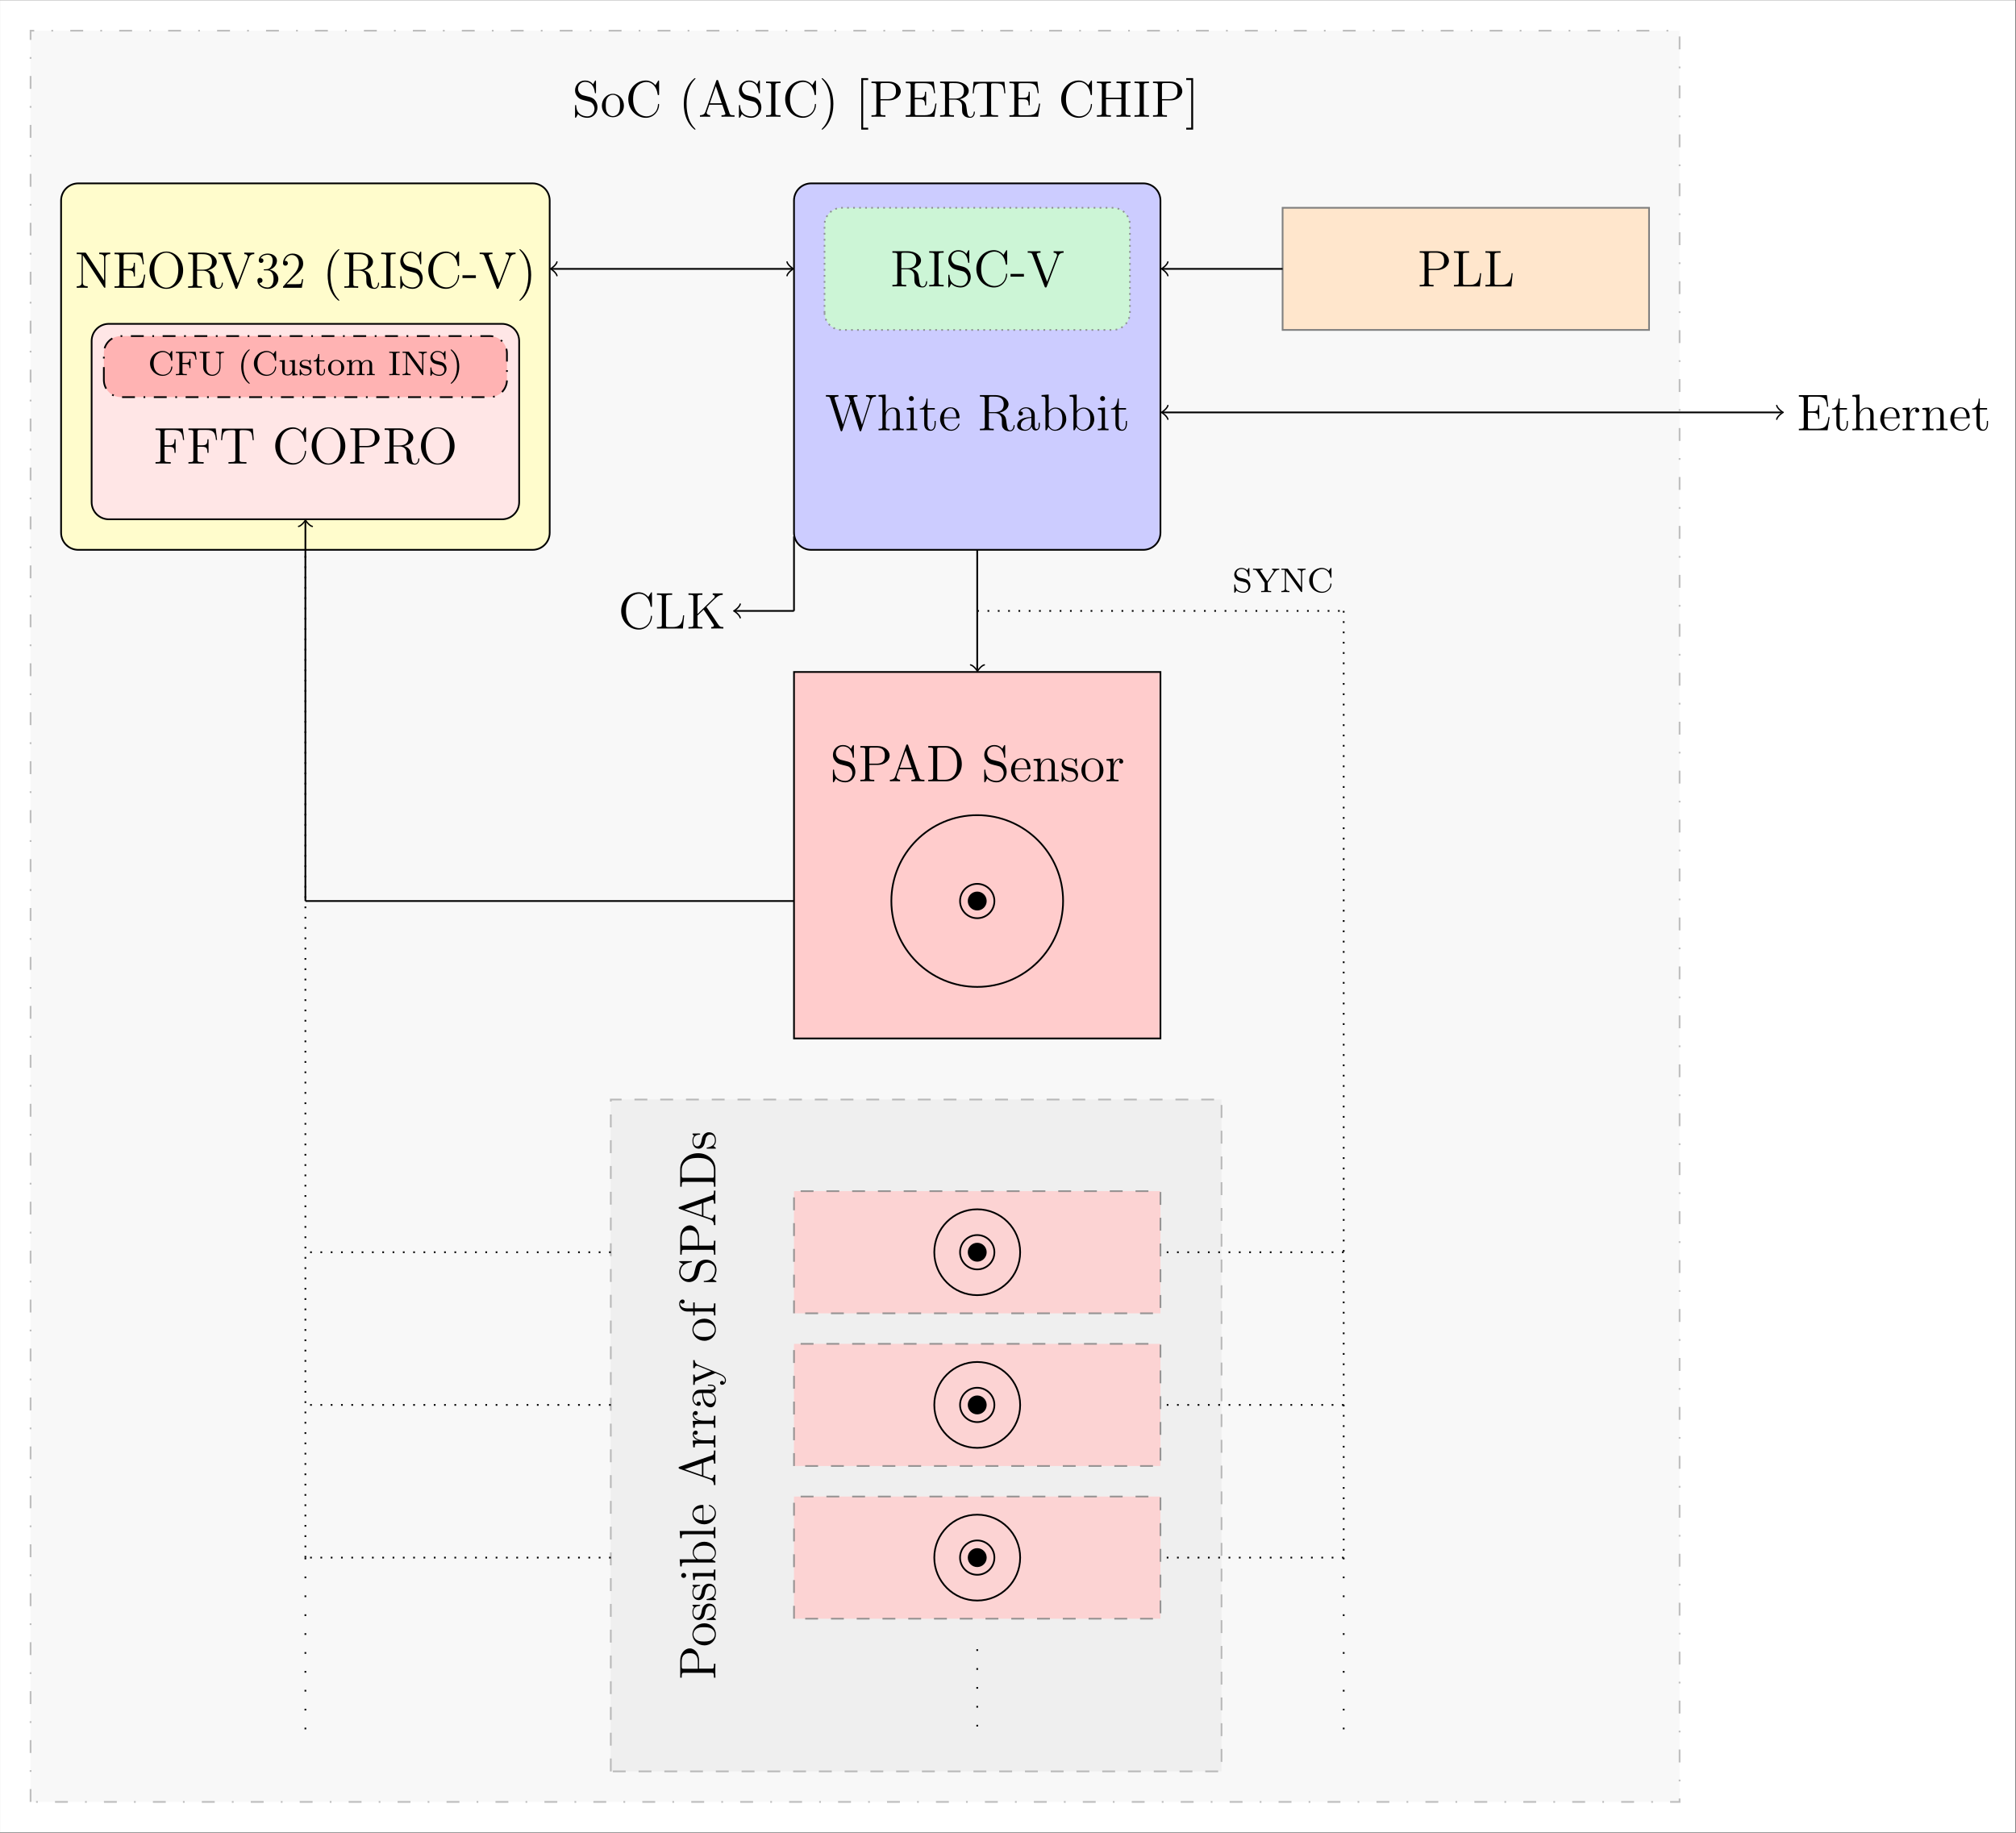 <?xml version="1.0" encoding="UTF-8" standalone="no"?>
<!-- Created with Inkscape (http://www.inkscape.org/) -->

<svg
   version="1.1"
   id="svg1"
   width="623.63"
   height="566.936"
   viewBox="0 0 623.63 566.936"
   xmlns="http://www.w3.org/2000/svg"
   xmlns:svg="http://www.w3.org/2000/svg">
  <rect x="0" y="0" width="623.63" height="566.936" fill="#333333" stroke="none"/>
  <defs
     id="defs1" />
  <g
     id="g1"
     transform="translate(-36.262,-141.806)">
    <path
       id="path1"
       d="M -14.173,-297.642 V 127.561 H 453.549 V -297.642 Z"
       style="fill:#ffffff;fill-opacity:1;fill-rule:nonzero;stroke:none"
       transform="matrix(1.333,0,0,-1.333,55.16,311.887)" />
    <path
       id="path2"
       d="M -7.087,-290.555 V 120.474 H 375.595 V -290.555 Z"
       style="fill:#f2f2f2;fill-opacity:0.5;fill-rule:nonzero;stroke:#808080;stroke-width:0.399;stroke-linecap:butt;stroke-linejoin:miter;stroke-miterlimit:10;stroke-dasharray:2.989, 3.985, 0.399, 3.985;stroke-dashoffset:0;stroke-opacity:0.5"
       transform="matrix(1.333,0,0,-1.333,55.16,311.887)" />
    <path
       id="path3"
       d="m 127.561,-283.468 v 155.907 H 269.295 V -283.468 Z"
       style="fill:#e6e6e6;fill-opacity:0.5;fill-rule:nonzero;stroke:#808080;stroke-width:0.399;stroke-linecap:butt;stroke-linejoin:miter;stroke-miterlimit:10;stroke-dasharray:2.989, 2.989;stroke-dashoffset:0;stroke-opacity:0.5"
       transform="matrix(1.333,0,0,-1.333,55.16,311.887)" />
    <path
       id="path4"
       d="M 2.485,-4.979 C 1.876,-5.143 1.337,-5.741 1.337,-6.503 c 0,-0.832 0.668,-1.594 1.605,-1.594 1.957,0 2.227,1.945 2.297,2.461 0.023,0.141 0.023,0.188 0.141,0.188 0.129,0 0.129,-0.059 0.129,-0.281 V -8.143 c 0,-0.211 0,-0.27 -0.117,-0.27 -0.035,0 -0.082,0 -0.164,0.152 L 4.829,-7.534 c -0.574,-0.738 -1.359,-0.879 -1.887,-0.879 -1.324,0 -2.297,1.066 -2.297,2.285 0,0.574 0.199,1.102 0.645,1.57 0.422,0.469 0.844,0.574 1.688,0.797 0.422,0.094 1.078,0.258 1.242,0.328 0.562,0.281 0.938,0.926 0.938,1.594 0,0.891 -0.633,1.746 -1.629,1.746 -0.539,0 -1.277,-0.129 -1.863,-0.645 -0.691,-0.621 -0.738,-1.488 -0.75,-1.875 -0.012,-0.105 -0.117,-0.105 -0.141,-0.105 -0.129,0 -0.129,0.07 -0.129,0.281 v 2.414 c 0,0.211 0,0.27 0.117,0.27 0.07,0 0.082,-0.023 0.176,-0.164 0.047,-0.094 0.293,-0.539 0.387,-0.715 C 1.759,-0.151 2.509,0.247 3.54,0.247 c 1.336,0 2.309,-1.125 2.309,-2.449 0,-0.727 -0.281,-1.266 -0.598,-1.652 C 4.805,-4.393 4.266,-4.534 3.798,-4.651 Z m 9.504,2.426 c 0,-1.547 -1.172,-2.777 -2.555,-2.777 -1.43,0 -2.566,1.266 -2.566,2.777 0,1.523 1.195,2.672 2.555,2.672 1.406,0 2.566,-1.172 2.566,-2.672 z m -2.555,2.414 c -0.445,0 -0.984,-0.199 -1.324,-0.785 -0.328,-0.527 -0.34,-1.242 -0.34,-1.734 0,-0.457 0,-1.184 0.375,-1.723 0.328,-0.516 0.855,-0.715 1.277,-0.715 0.469,0 0.973,0.223 1.289,0.691 0.375,0.551 0.375,1.301 0.375,1.746 0,0.41 0,1.148 -0.316,1.711 -0.328,0.574 -0.879,0.809 -1.336,0.809 z M 20.151,-8.143 c 0,-0.211 0,-0.27 -0.117,-0.27 -0.07,0 -0.082,0.023 -0.152,0.141 l -0.586,0.949 c -0.539,-0.668 -1.359,-1.09 -2.215,-1.09 -2.191,0 -4.078,1.887 -4.078,4.324 0,2.473 1.91,4.336 4.078,4.336 1.957,0 3.07,-1.699 3.07,-3.023 0,-0.129 0,-0.199 -0.129,-0.199 -0.117,0 -0.129,0.059 -0.129,0.141 -0.117,1.898 -1.5,2.742 -2.66,2.742 -0.832,0 -3.117,-0.504 -3.117,-3.996 0,-3.457 2.25,-3.984 3.105,-3.984 1.254,0 2.355,1.066 2.59,2.859 0.035,0.152 0.035,0.188 0.176,0.188 0.164,0 0.164,-0.035 0.164,-0.281 z m 8.449,11.051 c 0,-0.035 0,-0.059 -0.211,-0.27 -1.195,-1.207 -1.863,-3.176 -1.863,-5.613 0,-2.32 0.562,-4.312 1.945,-5.73 0.129,-0.105 0.129,-0.129 0.129,-0.164 0,-0.07 -0.07,-0.094 -0.117,-0.094 -0.152,0 -1.137,0.855 -1.723,2.027 -0.609,1.207 -0.879,2.496 -0.879,3.961 0,1.066 0.164,2.484 0.785,3.762 0.703,1.441 1.688,2.215 1.816,2.215 0.047,0 0.117,-0.023 0.117,-0.094 z m 5.291,-11.227 c -0.047,-0.141 -0.07,-0.211 -0.246,-0.211 -0.164,0 -0.188,0.035 -0.246,0.223 L 30.903,-1.159 c -0.176,0.492 -0.504,0.797 -1.266,0.809 v 0.352 c 0.727,-0.023 0.75,-0.023 1.148,-0.023 0.328,0 0.902,0 1.219,0.023 v -0.352 c -0.504,-0.012 -0.809,-0.258 -0.809,-0.598 0,-0.07 0,-0.094 0.059,-0.246 l 0.551,-1.594 h 3.012 l 0.656,1.875 c 0.07,0.152 0.07,0.176 0.07,0.211 0,0.352 -0.621,0.352 -0.914,0.352 v 0.352 c 0.27,-0.023 1.219,-0.023 1.559,-0.023 0.328,0 1.195,0 1.465,0.023 v -0.352 c -0.773,0 -0.996,0 -1.16,-0.48 z m -0.574,1.207 1.383,3.984 h -2.777 z m 7.204,2.133 C 39.912,-5.143 39.373,-5.741 39.373,-6.503 c 0,-0.832 0.668,-1.594 1.605,-1.594 1.957,0 2.227,1.945 2.297,2.461 0.023,0.141 0.023,0.188 0.141,0.188 0.129,0 0.129,-0.059 0.129,-0.281 V -8.143 c 0,-0.211 0,-0.27 -0.117,-0.27 -0.035,0 -0.082,0 -0.164,0.152 L 42.865,-7.534 c -0.574,-0.738 -1.359,-0.879 -1.887,-0.879 -1.324,0 -2.297,1.066 -2.297,2.285 0,0.574 0.199,1.102 0.645,1.57 0.422,0.469 0.844,0.574 1.688,0.797 0.422,0.094 1.078,0.258 1.242,0.328 0.562,0.281 0.938,0.926 0.938,1.594 0,0.891 -0.633,1.746 -1.629,1.746 -0.539,0 -1.277,-0.129 -1.863,-0.645 -0.691,-0.621 -0.738,-1.488 -0.75,-1.875 -0.012,-0.105 -0.117,-0.105 -0.141,-0.105 -0.129,0 -0.129,0.07 -0.129,0.281 v 2.414 c 0,0.211 0,0.27 0.117,0.27 0.07,0 0.082,-0.023 0.176,-0.164 0.047,-0.094 0.293,-0.539 0.387,-0.715 C 39.795,-0.151 40.545,0.247 41.576,0.247 c 1.336,0 2.309,-1.125 2.309,-2.449 0,-0.727 -0.281,-1.266 -0.598,-1.652 C 42.842,-4.393 42.303,-4.534 41.834,-4.651 Z M 47.131,-7.253 c 0,-0.445 0.035,-0.562 0.938,-0.562 h 0.258 v -0.352 c -0.281,0.023 -1.312,0.023 -1.664,0.023 -0.363,0 -1.406,0 -1.688,-0.023 V -7.815 h 0.258 c 0.902,0 0.938,0.117 0.938,0.562 v 6.34 c 0,0.445 -0.035,0.562 -0.938,0.562 H 44.974 v 0.352 c 0.281,-0.023 1.312,-0.023 1.676,-0.023 0.352,0 1.395,0 1.676,0.023 v -0.352 H 48.068 c -0.902,0 -0.938,-0.117 -0.938,-0.562 z m 9.425,-0.891 c 0,-0.211 0,-0.27 -0.117,-0.27 -0.07,0 -0.082,0.023 -0.152,0.141 l -0.586,0.949 c -0.539,-0.668 -1.359,-1.09 -2.215,-1.09 -2.191,0 -4.078,1.887 -4.078,4.324 0,2.473 1.91,4.336 4.078,4.336 1.957,0 3.07,-1.699 3.07,-3.023 0,-0.129 0,-0.199 -0.129,-0.199 -0.117,0 -0.129,0.059 -0.129,0.141 -0.117,1.898 -1.5,2.742 -2.66,2.742 -0.832,0 -3.117,-0.504 -3.117,-3.996 0,-3.457 2.25,-3.984 3.105,-3.984 1.254,0 2.355,1.066 2.59,2.859 0.035,0.152 0.035,0.188 0.176,0.188 0.164,0 0.164,-0.035 0.164,-0.281 z m 4.037,5.168 c 0,-0.914 -0.129,-2.391 -0.797,-3.773 C 59.093,-8.19 58.12,-8.963 57.979,-8.963 c -0.047,0 -0.105,0.023 -0.105,0.094 0,0.035 0,0.059 0.199,0.27 1.195,1.207 1.875,3.176 1.875,5.613 0,2.32 -0.562,4.312 -1.957,5.73 -0.117,0.105 -0.117,0.129 -0.117,0.164 0,0.07 0.059,0.094 0.105,0.094 0.164,0 1.137,-0.855 1.723,-2.027 0.609,-1.219 0.891,-2.52 0.891,-3.949 z m 8.074,5.965 V 2.544 h -1.16 v -11.062 h 1.16 v -0.445 h -1.605 v 11.953 z m 2.865,-6.785 h 2.027 c 1.395,0 2.672,-0.949 2.672,-2.156 0,-1.16 -1.16,-2.215 -2.766,-2.215 h -4.031 V -7.815 h 0.234 c 0.867,0 0.902,0.117 0.902,0.562 v 6.34 c 0,0.445 -0.035,0.562 -0.902,0.562 h -0.234 v 0.352 c 0.281,-0.023 1.266,-0.023 1.617,-0.023 0.352,0 1.336,0 1.617,0.023 v -0.352 h -0.234 c -0.867,0 -0.902,-0.117 -0.902,-0.562 z m -0.023,-0.293 v -3.246 c 0,-0.398 0.023,-0.48 0.551,-0.48 h 1.125 c 1.934,0 1.934,1.348 1.934,1.863 0,0.504 0,1.863 -1.945,1.863 z m 13.017,1.031 H 84.256 c -0.281,1.863 -0.574,2.707 -2.59,2.707 H 80.037 c -0.527,0 -0.551,-0.082 -0.551,-0.469 V -4.053 h 1.09 c 1.148,0 1.277,0.375 1.277,1.406 h 0.27 V -5.799 h -0.27 c 0,1.031 -0.129,1.406 -1.277,1.406 h -1.09 v -2.918 c 0,-0.398 0.023,-0.48 0.551,-0.48 h 1.594 c 1.758,0 2.121,0.598 2.309,2.32 h 0.258 l -0.305,-2.672 h -6.504 v 0.352 h 0.234 c 0.867,0 0.902,0.117 0.902,0.562 v 6.316 c 0,0.445 -0.035,0.562 -0.902,0.562 h -0.234 v 0.352 h 6.656 z M 89.898,-4.065 c 1.184,-0.27 2.109,-1.031 2.109,-1.945 0,-1.16 -1.348,-2.156 -3.07,-2.156 H 85.363 V -7.815 h 0.234 c 0.867,0 0.902,0.117 0.902,0.562 v 6.34 c 0,0.445 -0.035,0.562 -0.902,0.562 h -0.234 v 0.352 c 0.27,-0.023 1.254,-0.023 1.605,-0.023 0.34,0 1.336,0 1.605,0.023 v -0.352 h -0.234 c -0.867,0 -0.902,-0.117 -0.902,-0.562 V -3.971 h 1.395 c 0.457,0 0.902,0.141 1.23,0.469 0.398,0.457 0.398,0.703 0.398,1.535 0,0.938 0,1.254 0.527,1.77 0.188,0.176 0.68,0.445 1.359,0.445 0.926,0 1.078,-1.031 1.078,-1.289 0,-0.07 0,-0.176 -0.129,-0.176 -0.117,0 -0.117,0.07 -0.129,0.188 -0.059,0.715 -0.41,1.043 -0.785,1.043 -0.551,0 -0.68,-0.562 -0.773,-1.195 -0.012,-0.082 -0.082,-0.598 -0.117,-0.891 -0.082,-0.598 -0.129,-0.984 -0.492,-1.359 C 90.871,-3.561 90.566,-3.889 89.898,-4.065 Z M 88.785,-4.206 H 87.437 v -3.129 c 0,-0.281 0,-0.422 0.258,-0.469 C 87.801,-7.815 88.164,-7.815 88.398,-7.815 c 0.973,0 2.496,0 2.496,1.805 0,1.043 -0.562,1.805 -2.109,1.805 z m 11.514,-3.902 h -7.172 l -0.211,2.672 h 0.258 c 0.164,-1.887 0.281,-2.32 2.168,-2.32 0.211,0 0.551,0 0.645,0.023 0.234,0.035 0.246,0.176 0.246,0.457 v 6.352 c 0,0.41 0,0.574 -1.172,0.574 h -0.422 v 0.352 c 0.375,-0.023 1.605,-0.023 2.074,-0.023 0.469,0 1.711,0 2.098,0.023 v -0.352 h -0.434 c -1.172,0 -1.172,-0.164 -1.172,-0.574 V -7.276 c 0,-0.305 0.023,-0.41 0.211,-0.457 0.094,-0.023 0.445,-0.023 0.668,-0.023 1.898,0 2.004,0.434 2.168,2.32 h 0.258 z m 8.279,5.051 h -0.27 c -0.281,1.863 -0.574,2.707 -2.59,2.707 h -1.629 c -0.527,0 -0.551,-0.082 -0.551,-0.469 V -4.053 h 1.09 c 1.148,0 1.277,0.375 1.277,1.406 h 0.27 V -5.799 h -0.27 c 0,1.031 -0.129,1.406 -1.277,1.406 h -1.09 v -2.918 c 0,-0.398 0.023,-0.48 0.551,-0.48 h 1.594 c 1.758,0 2.121,0.598 2.309,2.32 h 0.258 l -0.305,-2.672 h -6.504 v 0.352 h 0.234 c 0.867,0 0.902,0.117 0.902,0.562 v 6.316 c 0,0.445 -0.035,0.562 -0.902,0.562 h -0.234 v 0.352 h 6.656 z m 12.026,-5.086 c 0,-0.211 0,-0.27 -0.117,-0.27 -0.07,0 -0.082,0.023 -0.152,0.141 l -0.586,0.949 c -0.539,-0.668 -1.359,-1.09 -2.215,-1.09 -2.191,0 -4.078,1.887 -4.078,4.324 0,2.473 1.91,4.336 4.078,4.336 1.957,0 3.07,-1.699 3.07,-3.023 0,-0.129 0,-0.199 -0.129,-0.199 -0.117,0 -0.129,0.059 -0.129,0.141 -0.117,1.898 -1.5,2.742 -2.66,2.742 -0.832,0 -3.117,-0.504 -3.117,-3.996 0,-3.457 2.25,-3.984 3.105,-3.984 1.254,0 2.355,1.066 2.59,2.859 0.035,0.152 0.035,0.188 0.176,0.188 0.164,0 0.164,-0.035 0.164,-0.281 z m 7.799,0.891 c 0,-0.445 0.035,-0.562 0.891,-0.562 h 0.246 v -0.352 c -0.293,0.023 -1.266,0.023 -1.617,0.023 -0.352,0 -1.336,0 -1.629,-0.023 V -7.815 h 0.246 c 0.855,0 0.891,0.117 0.891,0.562 v 2.836 h -3.574 V -7.253 c 0,-0.445 0.035,-0.562 0.902,-0.562 h 0.234 v -0.352 c -0.281,0.023 -1.266,0.023 -1.605,0.023 -0.363,0 -1.348,0 -1.629,-0.023 V -7.815 h 0.234 c 0.867,0 0.902,0.117 0.902,0.562 v 6.34 c 0,0.445 -0.035,0.562 -0.902,0.562 h -0.234 v 0.352 c 0.281,-0.023 1.266,-0.023 1.617,-0.023 0.352,0 1.336,0 1.617,0.023 v -0.352 h -0.234 c -0.867,0 -0.902,-0.117 -0.902,-0.562 V -4.077 h 3.574 v 3.164 c 0,0.445 -0.035,0.562 -0.891,0.562 h -0.246 v 0.352 c 0.293,-0.023 1.277,-0.023 1.617,-0.023 0.363,0 1.336,0 1.629,0.023 v -0.352 h -0.246 c -0.855,0 -0.891,-0.117 -0.891,-0.562 z m 4.228,0 c 0,-0.445 0.035,-0.562 0.938,-0.562 h 0.258 v -0.352 c -0.281,0.023 -1.312,0.023 -1.664,0.023 -0.363,0 -1.406,0 -1.688,-0.023 V -7.815 h 0.258 c 0.902,0 0.938,0.117 0.938,0.562 v 6.34 c 0,0.445 -0.035,0.562 -0.938,0.562 h -0.258 v 0.352 c 0.281,-0.023 1.312,-0.023 1.676,-0.023 0.352,0 1.395,0 1.676,0.023 v -0.352 h -0.258 c -0.902,0 -0.938,-0.117 -0.938,-0.562 z m 4.236,3.457 h 2.027 c 1.395,0 2.672,-0.949 2.672,-2.156 0,-1.16 -1.16,-2.215 -2.766,-2.215 h -4.031 V -7.815 h 0.234 c 0.867,0 0.902,0.117 0.902,0.562 v 6.34 c 0,0.445 -0.035,0.562 -0.902,0.562 h -0.234 v 0.352 c 0.281,-0.023 1.266,-0.023 1.617,-0.023 0.352,0 1.336,0 1.617,0.023 v -0.352 h -0.234 c -0.867,0 -0.902,-0.117 -0.902,-0.562 z m -0.023,-0.293 v -3.246 c 0,-0.398 0.023,-0.48 0.551,-0.48 h 1.125 c 1.934,0 1.934,1.348 1.934,1.863 0,0.504 0,1.863 -1.945,1.863 z m 7.236,-4.875 h -1.605 v 0.445 h 1.16 v 11.062 h -1.16 v 0.445 h 1.605 z m 0,0"
       style="fill:#000000;fill-opacity:1;fill-rule:nonzero;stroke:none"
       aria-label="SoC(ASIC)[PERTECHIP]"
       transform="matrix(1.333,0,0,1.333,213.288,177.92)" />
    <path
       id="path5"
       d="m 0,3.985 v 77.07 c 0,2.201 1.784,3.985 3.985,3.985 h 105.417 c 2.201,0 3.985,-1.784 3.985,-3.985 V 3.985 C 113.387,1.784 111.603,0 109.402,0 H 3.985 C 1.784,0 0,1.784 0,3.985 Z"
       style="fill:#fffccc;fill-opacity:1;fill-rule:nonzero;stroke:#000000;stroke-width:0.399;stroke-linecap:butt;stroke-linejoin:miter;stroke-miterlimit:10;stroke-dasharray:none;stroke-opacity:1"
       transform="matrix(1.333,0,0,-1.333,55.16,311.887)" />
    <path
       id="path6"
       d="M 2.706,-7.992 C 2.589,-8.156 2.577,-8.168 2.319,-8.168 H 0.491 v 0.352 c 0.516,0 0.809,0 1.137,0.082 v 6.48 c 0,0.34 0,0.902 -1.137,0.902 V 2.34375e-5 C 0.796,-0.023 1.429,-0.023 1.768,-0.023 c 0.34,0 0.973,0 1.277,0.023 V -0.352 c -1.137,0 -1.137,-0.562 -1.137,-0.902 v -6.293 c 0.094,0.105 0.094,0.129 0.211,0.27 l 4.652,7.102 c 0.129,0.164 0.141,0.176 0.223,0.176 0.105,0 0.129,-0.047 0.141,-0.07 V -6.914 c 0,-0.34 0,-0.902 1.137,-0.902 v -0.352 c -0.316,0.023 -0.949,0.023 -1.277,0.023 -0.34,0 -0.973,0 -1.277,-0.023 v 0.352 c 1.125,0 1.125,0.562 1.125,0.902 v 5.227 z m 13.699,4.934 h -0.27 c -0.281,1.863 -0.574,2.707 -2.59,2.707 h -1.629 c -0.527,0 -0.551,-0.082 -0.551,-0.469 V -4.055 h 1.09 c 1.148,0 1.277,0.375 1.277,1.406 h 0.27 v -3.152 h -0.27 c 0,1.031 -0.129,1.406 -1.277,1.406 h -1.09 v -2.918 c 0,-0.398 0.023,-0.48 0.551,-0.48 h 1.594 c 1.758,0 2.121,0.598 2.309,2.32 h 0.258 l -0.305,-2.672 H 9.268 v 0.352 h 0.234 c 0.867,0 0.902,0.117 0.902,0.562 v 6.316 c 0,0.445 -0.035,0.562 -0.902,0.562 H 9.268 V 2.34375e-5 h 6.656 z m 8.783,-0.996 c 0,-2.473 -1.816,-4.359 -3.891,-4.359 -2.133,0 -3.914,1.91 -3.914,4.359 0,2.426 1.805,4.301 3.902,4.301 2.133,0 3.902,-1.898 3.902,-4.301 z m -3.891,4.031 c -1.219,0 -2.801,-1.148 -2.801,-4.207 0,-2.93 1.664,-3.926 2.789,-3.926 1.184,0 2.789,1.031 2.789,3.926 0,3.105 -1.617,4.207 -2.777,4.207 z m 9.586,-4.043 c 1.184,-0.27 2.109,-1.031 2.109,-1.945 0,-1.16 -1.348,-2.156 -3.07,-2.156 h -3.574 v 0.352 h 0.234 c 0.867,0 0.902,0.117 0.902,0.562 v 6.34 c 0,0.445 -0.035,0.562 -0.902,0.562 H 26.349 V 2.34375e-5 C 26.618,-0.023 27.602,-0.023 27.954,-0.023 c 0.34,0 1.336,0 1.605,0.023 V -0.352 h -0.234 c -0.867,0 -0.902,-0.117 -0.902,-0.562 V -3.973 h 1.395 c 0.457,0 0.902,0.141 1.23,0.469 0.398,0.457 0.398,0.703 0.398,1.535 0,0.938 0,1.254 0.527,1.77 0.188,0.176 0.68,0.445 1.359,0.445 0.926,0 1.078,-1.031 1.078,-1.289 0,-0.07 0,-0.176 -0.129,-0.176 -0.117,0 -0.117,0.07 -0.129,0.188 -0.059,0.715 -0.41,1.043 -0.785,1.043 -0.551,0 -0.68,-0.562 -0.773,-1.195 -0.012,-0.082 -0.082,-0.598 -0.117,-0.891 -0.082,-0.598 -0.129,-0.984 -0.492,-1.359 -0.129,-0.129 -0.434,-0.457 -1.102,-0.633 z m -1.113,-0.141 h -1.348 v -3.129 c 0,-0.281 0,-0.422 0.258,-0.469 0.105,-0.012 0.469,-0.012 0.703,-0.012 0.973,0 2.496,0 2.496,1.805 0,1.043 -0.562,1.805 -2.109,1.805 z m 10.688,-2.777 c 0.105,-0.293 0.316,-0.82 1.242,-0.832 v -0.352 c -0.609,0.023 -0.633,0.023 -1.102,0.023 -0.316,0 -0.914,0 -1.219,-0.023 v 0.352 c 0.609,0.012 0.797,0.34 0.797,0.586 0,0.07 0,0.094 -0.07,0.258 l -2.238,5.895 -2.355,-6.211 c -0.059,-0.129 -0.059,-0.152 -0.059,-0.188 0,-0.34 0.598,-0.34 0.891,-0.34 v -0.352 c -0.281,0.023 -1.195,0.023 -1.535,0.023 -0.34,0 -1.148,0 -1.441,-0.023 v 0.352 c 0.75,0 0.938,0 1.113,0.48 l 2.801,7.359 c 0.059,0.164 0.082,0.223 0.246,0.223 0.176,0 0.188,-0.035 0.27,-0.234 z m 3.677,2.695 c -0.211,0.012 -0.258,0.023 -0.258,0.129 0,0.117 0.059,0.117 0.281,0.117 h 0.551 c 1.008,0 1.465,0.844 1.465,1.992 0,1.559 -0.809,1.98 -1.395,1.98 -0.574,0 -1.559,-0.281 -1.898,-1.066 0.375,0.059 0.727,-0.152 0.727,-0.586 0,-0.34 -0.258,-0.586 -0.586,-0.586 -0.293,0 -0.598,0.164 -0.598,0.621 0,1.066 1.066,1.934 2.391,1.934 1.418,0 2.473,-1.078 2.473,-2.285 0,-1.102 -0.891,-1.969 -2.027,-2.168 1.031,-0.305 1.699,-1.172 1.699,-2.109 0,-0.938 -0.973,-1.629 -2.133,-1.629 -1.195,0 -2.086,0.727 -2.086,1.594 0,0.48 0.375,0.574 0.551,0.574 0.258,0 0.539,-0.176 0.539,-0.539 0,-0.375 -0.281,-0.539 -0.551,-0.539 -0.07,0 -0.094,0 -0.129,0.012 0.457,-0.82 1.582,-0.82 1.641,-0.82 0.387,0 1.172,0.176 1.172,1.348 0,0.234 -0.035,0.902 -0.387,1.418 -0.352,0.527 -0.762,0.562 -1.09,0.574 z m 8.912,2.285 h -0.27 c -0.035,0.199 -0.129,0.855 -0.246,1.043 -0.082,0.117 -0.762,0.117 -1.125,0.117 h -2.215 c 0.328,-0.281 1.055,-1.043 1.371,-1.336 1.816,-1.664 2.484,-2.285 2.484,-3.469 0,-1.383 -1.09,-2.297 -2.473,-2.297 -1.395,0 -2.203,1.184 -2.203,2.203 0,0.609 0.527,0.609 0.562,0.609 0.246,0 0.562,-0.176 0.562,-0.562 0,-0.328 -0.234,-0.551 -0.562,-0.551 -0.105,0 -0.129,0 -0.164,0.012 0.223,-0.82 0.867,-1.371 1.641,-1.371 1.02,0 1.641,0.855 1.641,1.957 0,1.008 -0.586,1.898 -1.266,2.66 l -2.414,2.707 V 2.34375e-5 h 4.359 z m 8.391,4.91 c 0,-0.035 0,-0.059 -0.211,-0.27 -1.195,-1.207 -1.863,-3.176 -1.863,-5.613 0,-2.32 0.562,-4.312 1.945,-5.73 0.129,-0.105 0.129,-0.129 0.129,-0.164 0,-0.07 -0.07,-0.094 -0.117,-0.094 -0.152,0 -1.137,0.855 -1.723,2.027 -0.609,1.207 -0.879,2.496 -0.879,3.961 0,1.066 0.164,2.484 0.785,3.762 0.703,1.441 1.688,2.215 1.816,2.215 0.047,0 0.117,-0.023 0.117,-0.094 z m 5.701,-6.973 c 1.184,-0.27 2.109,-1.031 2.109,-1.945 0,-1.16 -1.348,-2.156 -3.07,-2.156 h -3.574 v 0.352 h 0.234 c 0.867,0 0.902,0.117 0.902,0.562 v 6.34 c 0,0.445 -0.035,0.562 -0.902,0.562 H 62.603 V 2.34375e-5 C 62.873,-0.023 63.857,-0.023 64.209,-0.023 c 0.34,0 1.336,0 1.605,0.023 V -0.352 h -0.234 c -0.867,0 -0.902,-0.117 -0.902,-0.562 V -3.973 h 1.395 c 0.457,0 0.902,0.141 1.23,0.469 0.398,0.457 0.398,0.703 0.398,1.535 0,0.938 0,1.254 0.527,1.77 0.188,0.176 0.68,0.445 1.359,0.445 0.926,0 1.078,-1.031 1.078,-1.289 0,-0.07 0,-0.176 -0.129,-0.176 -0.117,0 -0.117,0.07 -0.129,0.188 -0.059,0.715 -0.41,1.043 -0.785,1.043 -0.551,0 -0.68,-0.562 -0.773,-1.195 -0.012,-0.082 -0.082,-0.598 -0.117,-0.891 -0.082,-0.598 -0.129,-0.984 -0.492,-1.359 -0.129,-0.129 -0.434,-0.457 -1.102,-0.633 z m -1.113,-0.141 h -1.348 v -3.129 c 0,-0.281 0,-0.422 0.258,-0.469 0.105,-0.012 0.469,-0.012 0.703,-0.012 0.973,0 2.496,0 2.496,1.805 0,1.043 -0.562,1.805 -2.109,1.805 z m 7.28,-3.047 c 0,-0.445 0.035,-0.562 0.938,-0.562 h 0.258 v -0.352 c -0.281,0.023 -1.312,0.023 -1.664,0.023 -0.363,0 -1.406,0 -1.688,-0.023 v 0.352 h 0.258 c 0.902,0 0.938,0.117 0.938,0.562 v 6.34 c 0,0.445 -0.035,0.562 -0.938,0.562 H 71.149 V 2.34375e-5 c 0.281,-0.023 1.312,-0.023 1.676,-0.023 0.352,0 1.395,0 1.676,0.023 V -0.352 h -0.258 c -0.902,0 -0.938,-0.117 -0.938,-0.562 z m 4.116,2.273 c -0.609,-0.164 -1.148,-0.762 -1.148,-1.523 0,-0.832 0.668,-1.594 1.605,-1.594 1.957,0 2.227,1.945 2.297,2.461 0.023,0.141 0.023,0.188 0.141,0.188 0.129,0 0.129,-0.059 0.129,-0.281 v -2.414 c 0,-0.211 0,-0.27 -0.117,-0.27 -0.035,0 -0.082,0 -0.164,0.152 l -0.398,0.727 c -0.574,-0.738 -1.359,-0.879 -1.887,-0.879 -1.324,0 -2.297,1.066 -2.297,2.285 0,0.574 0.199,1.102 0.645,1.57 0.422,0.469 0.844,0.574 1.688,0.797 0.422,0.094 1.078,0.258 1.242,0.328 0.562,0.281 0.938,0.926 0.938,1.594 0,0.891 -0.633,1.746 -1.629,1.746 -0.539,0 -1.277,-0.129 -1.863,-0.645 -0.691,-0.621 -0.738,-1.488 -0.75,-1.875 -0.012,-0.105 -0.117,-0.105 -0.141,-0.105 -0.129,0 -0.129,0.07 -0.129,0.281 v 2.414 c 0,0.211 0,0.27 0.117,0.27 0.07,0 0.082,-0.023 0.176,-0.164 0.047,-0.094 0.293,-0.539 0.387,-0.715 0.434,0.48 1.184,0.879 2.215,0.879 1.336,0 2.309,-1.125 2.309,-2.449 0,-0.727 -0.281,-1.266 -0.598,-1.652 -0.445,-0.539 -0.984,-0.68 -1.453,-0.797 z m 11.812,-3.164 c 0,-0.211 0,-0.27 -0.117,-0.27 -0.07,0 -0.082,0.023 -0.152,0.141 l -0.586,0.949 c -0.539,-0.668 -1.359,-1.09 -2.215,-1.09 -2.191,0 -4.078,1.887 -4.078,4.324 0,2.473 1.91,4.336 4.078,4.336 1.957,0 3.07,-1.699 3.07,-3.023 0,-0.129 0,-0.199 -0.129,-0.199 -0.117,0 -0.129,0.059 -0.129,0.141 -0.117,1.898 -1.5,2.742 -2.66,2.742 -0.832,0 -3.117,-0.504 -3.117,-3.996 0,-3.457 2.25,-3.984 3.105,-3.984 1.254,0 2.355,1.066 2.59,2.859 0.035,0.152 0.035,0.188 0.176,0.188 0.164,0 0.164,-0.035 0.164,-0.281 z m 3.885,5.883 v -0.645 h -3.105 v 0.645 z m 7.969,-4.723 c 0.105,-0.293 0.316,-0.82 1.242,-0.832 v -0.352 c -0.609,0.023 -0.633,0.023 -1.102,0.023 -0.316,0 -0.914,0 -1.219,-0.023 v 0.352 c 0.609,0.012 0.797,0.34 0.797,0.586 0,0.07 0,0.094 -0.07,0.258 l -2.238,5.895 -2.355,-6.211 c -0.059,-0.129 -0.059,-0.152 -0.059,-0.188 0,-0.34 0.598,-0.34 0.891,-0.34 v -0.352 c -0.281,0.023 -1.195,0.023 -1.535,0.023 -0.34,0 -1.148,0 -1.441,-0.023 v 0.352 c 0.75,0 0.938,0 1.113,0.48 l 2.801,7.359 c 0.059,0.164 0.082,0.223 0.246,0.223 0.176,0 0.188,-0.035 0.27,-0.234 z m 4.86,4.008 c 0,-0.914 -0.129,-2.391 -0.797,-3.773 -0.703,-1.441 -1.676,-2.215 -1.816,-2.215 -0.047,0 -0.105,0.023 -0.105,0.094 0,0.035 0,0.059 0.199,0.27 1.195,1.207 1.875,3.176 1.875,5.613 0,2.32 -0.562,4.312 -1.957,5.73 -0.117,0.105 -0.117,0.129 -0.117,0.164 0,0.07 0.059,0.094 0.105,0.094 0.164,0 1.137,-0.855 1.723,-2.027 0.609,-1.219 0.891,-2.52 0.891,-3.949 z m 0,0"
       style="fill:#000000;fill-opacity:1;fill-rule:nonzero;stroke:none"
       aria-label="NEORV32(RISC-V)"
       transform="matrix(1.333,0,0,1.333,59.337,230.832)" />
    <path
       id="path7"
       d="m 7.087,11.072 v 37.385 c 0,2.201 1.784,3.985 3.985,3.985 h 91.244 c 2.201,0 3.985,-1.784 3.985,-3.985 V 11.072 c 0,-2.201 -1.784,-3.985 -3.985,-3.985 H 11.072 c -2.201,0 -3.985,1.784 -3.985,3.985 z"
       style="fill:#ffe6e6;fill-opacity:1;fill-rule:nonzero;stroke:#000000;stroke-width:0.399;stroke-linecap:butt;stroke-linejoin:miter;stroke-miterlimit:10;stroke-dasharray:none;stroke-opacity:1"
       transform="matrix(1.333,0,0,-1.333,55.16,311.887)" />
    <path
       id="path8"
       d="M 6.82,-8.144 H 0.492 v 0.352 h 0.234 c 0.867,0 0.902,0.117 0.902,0.562 v 6.316 c 0,0.445 -0.035,0.562 -0.902,0.562 h -0.234 V 2.734375e-4 C 0.774,-0.023 1.84,-0.023 2.203,-0.023 c 0.41,0 1.465,0 1.816,0.023 V -0.351 H 3.656 c -1.043,0 -1.066,-0.141 -1.066,-0.574 V -3.902 h 1.055 c 1.125,0 1.242,0.398 1.242,1.406 h 0.27 v -3.141 H 4.887 c 0,0.996 -0.117,1.395 -1.242,1.395 H 2.59 v -3.07 c 0,-0.398 0.023,-0.48 0.551,-0.48 h 1.5 c 1.723,0 2.062,0.633 2.238,2.32 h 0.258 z m 7.641,0 H 8.133 v 0.352 h 0.234 c 0.867,0 0.902,0.117 0.902,0.562 v 6.316 c 0,0.445 -0.035,0.562 -0.902,0.562 H 8.133 V 2.734375e-4 C 8.414,-0.023 9.481,-0.023 9.844,-0.023 c 0.41,0 1.465,0 1.816,0.023 V -0.351 h -0.363 c -1.043,0 -1.066,-0.141 -1.066,-0.574 V -3.902 h 1.055 c 1.125,0 1.242,0.398 1.242,1.406 h 0.27 v -3.141 h -0.27 c 0,0.996 -0.117,1.395 -1.242,1.395 h -1.055 v -3.07 c 0,-0.398 0.023,-0.48 0.551,-0.48 h 1.5 c 1.723,0 2.062,0.633 2.238,2.32 h 0.258 z m 8.622,0.035 h -7.172 l -0.211,2.672 h 0.258 c 0.164,-1.887 0.281,-2.32 2.168,-2.32 0.211,0 0.551,0 0.645,0.023 0.234,0.035 0.246,0.176 0.246,0.457 v 6.352 c 0,0.41 0,0.574 -1.172,0.574 H 17.423 V 2.734375e-4 c 0.375,-0.023 1.605,-0.023 2.074,-0.023 0.469,0 1.711,0 2.098,0.023 V -0.351 h -0.434 c -1.172,0 -1.172,-0.164 -1.172,-0.574 V -7.277 c 0,-0.305 0.023,-0.41 0.211,-0.457 0.094,-0.023 0.445,-0.023 0.668,-0.023 1.898,0 2.004,0.434 2.168,2.32 h 0.258 z m 12.34,-0.035 c 0,-0.211 0,-0.27 -0.117,-0.27 -0.07,0 -0.082,0.023 -0.152,0.141 l -0.586,0.949 c -0.539,-0.668 -1.359,-1.09 -2.215,-1.09 -2.191,0 -4.078,1.887 -4.078,4.324 0,2.473 1.91,4.336 4.078,4.336 1.957,0 3.07,-1.699 3.07,-3.023 0,-0.129 0,-0.199 -0.129,-0.199 -0.117,0 -0.129,0.059 -0.129,0.141 -0.117,1.898 -1.5,2.742 -2.66,2.742 -0.832,0 -3.117,-0.504 -3.117,-3.996 0,-3.457 2.25,-3.984 3.105,-3.984 1.254,0 2.355,1.066 2.59,2.859 0.035,0.152 0.035,0.188 0.176,0.188 0.164,0 0.164,-0.035 0.164,-0.281 z m 9.111,4.09 c 0,-2.473 -1.816,-4.359 -3.891,-4.359 -2.133,0 -3.914,1.91 -3.914,4.359 0,2.426 1.805,4.301 3.902,4.301 2.133,0 3.902,-1.898 3.902,-4.301 z m -3.891,4.031 c -1.219,0 -2.801,-1.148 -2.801,-4.207 0,-2.93 1.664,-3.926 2.789,-3.926 1.184,0 2.789,1.031 2.789,3.926 0,3.105 -1.617,4.207 -2.777,4.207 z m 7.148,-3.773 h 2.027 c 1.395,0 2.672,-0.949 2.672,-2.156 0,-1.16 -1.16,-2.215 -2.766,-2.215 h -4.031 v 0.352 h 0.234 c 0.867,0 0.902,0.117 0.902,0.562 v 6.34 c 0,0.445 -0.035,0.562 -0.902,0.562 H 45.694 V 2.734375e-4 c 0.281,-0.023 1.266,-0.023 1.617,-0.023 0.352,0 1.336,0 1.617,0.023 V -0.351 h -0.234 c -0.867,0 -0.902,-0.117 -0.902,-0.562 z m -0.023,-0.293 v -3.246 c 0,-0.398 0.023,-0.48 0.551,-0.48 h 1.125 c 1.934,0 1.934,1.348 1.934,1.863 0,0.504 0,1.863 -1.945,1.863 z m 10.427,0.023 c 1.184,-0.27 2.109,-1.031 2.109,-1.945 0,-1.16 -1.348,-2.156 -3.07,-2.156 h -3.574 v 0.352 h 0.234 c 0.867,0 0.902,0.117 0.902,0.562 v 6.34 c 0,0.445 -0.035,0.562 -0.902,0.562 H 53.66 V 2.734375e-4 C 53.93,-0.023 54.914,-0.023 55.266,-0.023 c 0.34,0 1.336,0 1.605,0.023 V -0.351 h -0.234 c -0.867,0 -0.902,-0.117 -0.902,-0.562 V -3.972 h 1.395 c 0.457,0 0.902,0.141 1.23,0.469 0.398,0.457 0.398,0.703 0.398,1.535 0,0.938 0,1.254 0.527,1.77 0.188,0.176 0.68,0.445 1.359,0.445 0.926,0 1.078,-1.031 1.078,-1.289 0,-0.07 0,-0.176 -0.129,-0.176 -0.117,0 -0.117,0.07 -0.129,0.188 -0.059,0.715 -0.41,1.043 -0.785,1.043 -0.551,0 -0.68,-0.562 -0.773,-1.195 -0.012,-0.082 -0.082,-0.598 -0.117,-0.891 -0.082,-0.598 -0.129,-0.984 -0.492,-1.359 -0.129,-0.129 -0.434,-0.457 -1.102,-0.633 z m -1.113,-0.141 h -1.348 v -3.129 c 0,-0.281 0,-0.422 0.258,-0.469 0.105,-0.012 0.469,-0.012 0.703,-0.012 0.973,0 2.496,0 2.496,1.805 0,1.043 -0.562,1.805 -2.109,1.805 z m 12.814,0.152 c 0,-2.473 -1.816,-4.359 -3.891,-4.359 -2.133,0 -3.914,1.91 -3.914,4.359 0,2.426 1.805,4.301 3.902,4.301 2.133,0 3.902,-1.898 3.902,-4.301 z m -3.891,4.031 c -1.219,0 -2.801,-1.148 -2.801,-4.207 0,-2.93 1.664,-3.926 2.789,-3.926 1.184,0 2.789,1.031 2.789,3.926 0,3.105 -1.617,4.207 -2.777,4.207 z m 0,0"
       style="fill:#000000;fill-opacity:1;fill-rule:nonzero;stroke:none"
       aria-label="FFTCOPRO"
       transform="matrix(1.333,0,0,1.333,83.715,285.207)" />
    <path
       id="path9"
       d="m 9.922,39.419 v 6.203 c 0,2.201 1.784,3.985 3.985,3.985 h 85.574 c 2.201,0 3.985,-1.784 3.985,-3.985 V 39.419 c 0,-2.201 -1.784,-3.985 -3.985,-3.985 H 13.907 c -2.201,0 -3.985,1.784 -3.985,3.985 z"
       style="fill:#ffb3b3;fill-opacity:1;fill-rule:nonzero;stroke:#000000;stroke-width:0.399;stroke-linecap:butt;stroke-linejoin:miter;stroke-miterlimit:10;stroke-dasharray:2.989, 1.993, 0.399, 1.993;stroke-dashoffset:0;stroke-opacity:1"
       transform="matrix(1.333,0,0,-1.333,55.16,311.887)" />
    <path
       id="path10"
       d="m 5.638,-5.402 c 0,-0.129 0,-0.211 -0.105,-0.211 -0.059,0 -0.07,0.012 -0.141,0.117 l -0.398,0.586 c -0.293,-0.305 -0.82,-0.703 -1.582,-0.703 -1.605,0 -2.941,1.289 -2.941,2.883 0,1.617 1.336,2.895 2.953,2.895 1.336,0 2.215,-1.055 2.215,-2.027 0,-0.082 0,-0.152 -0.129,-0.152 -0.094,0 -0.117,0.035 -0.117,0.117 -0.07,1.23 -1.055,1.805 -1.898,1.805 -0.68,0 -2.191,-0.422 -2.191,-2.637 0,-2.133 1.43,-2.613 2.191,-2.613 0.75,0 1.676,0.527 1.875,1.898 0.012,0.07 0.023,0.117 0.129,0.117 0.141,0 0.141,-0.047 0.141,-0.199 z m 5.411,-0.012 H 6.467 v 0.258 h 0.176 c 0.609,0 0.633,0.094 0.633,0.387 v 4.125 c 0,0.293 -0.023,0.387 -0.633,0.387 H 6.467 V 6.71875e-4 C 7.147,-0.023 7.158,-0.023 7.697,-0.023 c 0.375,0 0.949,0 1.312,0.023 V -0.257 H 8.752 c -0.75,0 -0.75,-0.117 -0.75,-0.398 V -2.577 h 0.738 c 0.785,0 0.879,0.246 0.879,0.926 H 9.865 V -3.773 H 9.619 c 0,0.668 -0.094,0.926 -0.879,0.926 H 8.002 v -1.98 c 0,-0.27 0.023,-0.328 0.387,-0.328 h 1.055 c 1.301,0 1.453,0.504 1.594,1.547 h 0.246 z m 5.771,0.82 c 0,-0.199 0,-0.586 0.809,-0.586 v -0.258 c -0.363,0.023 -0.727,0.023 -0.938,0.023 -0.234,0 -0.586,0 -0.938,-0.023 v 0.258 c 0.809,0 0.809,0.387 0.809,0.586 v 2.754 c 0,1.078 -0.82,1.746 -1.629,1.746 -0.434,0 -1.406,-0.246 -1.406,-1.711 v -2.988 c 0,-0.305 0.023,-0.387 0.633,-0.387 h 0.176 v -0.258 c -0.68,0.023 -0.691,0.023 -1.172,0.023 -0.48,0 -0.492,0 -1.172,-0.023 v 0.258 h 0.176 c 0.609,0 0.633,0.082 0.633,0.387 v 2.965 c 0,1.148 0.984,1.992 2.109,1.992 1.078,0 1.91,-0.891 1.91,-1.98 z m 6.633,6.586 c 0.07,0 0.164,0 0.164,-0.094 0,-0.035 -0.012,-0.047 -0.105,-0.141 -1.102,-1.031 -1.371,-2.52 -1.371,-3.75 0,-2.297 0.949,-3.375 1.359,-3.738 0.105,-0.105 0.117,-0.105 0.117,-0.152 0,-0.035 -0.035,-0.094 -0.105,-0.094 -0.129,0 -0.527,0.41 -0.598,0.48 -1.066,1.113 -1.289,2.543 -1.289,3.504 0,1.781 0.75,3.223 1.828,3.984 z m 6.281,-7.395 c 0,-0.129 0,-0.211 -0.105,-0.211 -0.059,0 -0.07,0.012 -0.141,0.117 l -0.398,0.586 c -0.293,-0.305 -0.82,-0.703 -1.582,-0.703 -1.605,0 -2.941,1.289 -2.941,2.883 0,1.617 1.336,2.895 2.953,2.895 1.336,0 2.215,-1.055 2.215,-2.027 0,-0.082 0,-0.152 -0.129,-0.152 -0.094,0 -0.117,0.035 -0.117,0.117 -0.07,1.23 -1.055,1.805 -1.898,1.805 -0.68,0 -2.191,-0.422 -2.191,-2.637 0,-2.133 1.43,-2.613 2.191,-2.613 0.75,0 1.676,0.527 1.875,1.898 0.012,0.07 0.023,0.117 0.129,0.117 0.141,0 0.141,-0.047 0.141,-0.199 z m 3.141,1.98 v 0.258 c 0.539,0 0.609,0.059 0.609,0.445 v 1.383 c 0,0.691 -0.422,1.195 -1.02,1.195 -0.68,0 -0.715,-0.34 -0.715,-0.738 V -3.515 l -1.207,0.094 v 0.258 c 0.609,0 0.609,0.023 0.609,0.738 v 1.195 c 0,0.574 0,1.313 1.266,1.313 0.75,0 1.043,-0.574 1.078,-0.645 h 0.012 V 0.083 L 34.692,6.71875e-4 V -0.257 c -0.539,0 -0.609,-0.059 -0.609,-0.457 V -3.515 Z m 4.878,0.07 c 0,-0.117 0,-0.199 -0.105,-0.199 -0.035,0 -0.059,0 -0.188,0.129 -0.012,0 -0.094,0.07 -0.117,0.07 0,0 -0.023,0 -0.07,-0.023 -0.129,-0.094 -0.352,-0.176 -0.715,-0.176 -1.113,0 -1.359,0.598 -1.359,0.984 0,0.398 0.293,0.633 0.316,0.656 0.316,0.234 0.504,0.27 1.031,0.363 0.375,0.07 0.996,0.188 0.996,0.727 0,0.305 -0.211,0.68 -0.949,0.68 -0.797,0 -1.031,-0.621 -1.137,-1.043 -0.023,-0.105 -0.035,-0.152 -0.129,-0.152 -0.129,0 -0.129,0.07 -0.129,0.223 v 0.984 c 0,0.129 0,0.211 0.105,0.211 0.047,0 0.047,-0.012 0.199,-0.164 0.035,-0.035 0.129,-0.141 0.164,-0.176 0.363,0.316 0.727,0.34 0.938,0.34 1.02,0 1.359,-0.586 1.359,-1.113 0,-0.375 -0.223,-0.938 -1.172,-1.113 -0.07,-0.012 -0.516,-0.094 -0.539,-0.094 -0.258,-0.059 -0.621,-0.223 -0.621,-0.539 0,-0.246 0.164,-0.574 0.926,-0.574 0.891,0 0.938,0.645 0.949,0.879 0.012,0.059 0.059,0.082 0.117,0.082 0.129,0 0.129,-0.059 0.129,-0.211 z m 1.983,0.176 h 1.195 v -0.258 h -1.195 v -1.465 h -0.246 c 0,0.727 -0.328,1.477 -1.066,1.5 v 0.223 h 0.715 v 2.18 c 0,0.938 0.715,1.078 1.078,1.078 0.539,0 0.855,-0.48 0.855,-1.078 V -1.441 h -0.246 v 0.434 c 0,0.551 -0.246,0.844 -0.551,0.844 -0.539,0 -0.539,-0.691 -0.539,-0.82 z m 5.801,1.477 c 0,-0.996 -0.82,-1.852 -1.875,-1.852 -1.055,0 -1.875,0.855 -1.875,1.852 0,0.996 0.855,1.781 1.875,1.781 1.031,0 1.875,-0.785 1.875,-1.781 z m -1.875,1.535 c -0.434,0 -0.762,-0.211 -0.938,-0.492 -0.199,-0.328 -0.223,-0.715 -0.223,-1.113 0,-0.305 0,-0.785 0.246,-1.125 0.211,-0.281 0.539,-0.434 0.914,-0.434 0.422,0 0.762,0.199 0.938,0.48 0.223,0.328 0.223,0.762 0.223,1.078 0,0.363 -0.012,0.809 -0.234,1.137 -0.211,0.316 -0.574,0.469 -0.926,0.469 z m 8.347,-2.25 c 0,-0.645 -0.281,-1.102 -1.148,-1.102 -0.727,0 -1.102,0.504 -1.23,0.738 -0.141,-0.574 -0.598,-0.738 -1.113,-0.738 -0.773,0 -1.137,0.551 -1.242,0.762 h -0.012 v -0.762 l -1.148,0.094 v 0.258 c 0.539,0 0.609,0.059 0.609,0.445 v 2.098 c 0,0.363 -0.105,0.363 -0.609,0.363 V 6.71875e-4 c 0.34,-0.023 0.691,-0.023 0.902,-0.023 0.234,0 0.574,0 0.914,0.023 V -0.257 c -0.516,0 -0.609,0 -0.609,-0.363 V -2.062 c 0,-0.844 0.633,-1.23 1.137,-1.23 0.516,0 0.598,0.41 0.598,0.844 v 1.828 c 0,0.363 -0.094,0.363 -0.598,0.363 V 6.71875e-4 c 0.34,-0.023 0.691,-0.023 0.902,-0.023 0.234,0 0.574,0 0.914,0.023 V -0.257 c -0.516,0 -0.609,0 -0.609,-0.363 V -2.062 c 0,-0.844 0.633,-1.23 1.137,-1.23 0.516,0 0.598,0.41 0.598,0.844 v 1.828 c 0,0.363 -0.094,0.363 -0.598,0.363 V 6.71875e-4 c 0.34,-0.023 0.691,-0.023 0.902,-0.023 0.234,0 0.574,0 0.914,0.023 V -0.257 c -0.516,0 -0.609,0 -0.609,-0.363 z m 5.543,-2.379 c 0,-0.305 0.023,-0.387 0.656,-0.387 h 0.188 v -0.258 c -0.633,0.023 -0.656,0.023 -1.207,0.023 -0.562,0 -0.574,0 -1.207,-0.023 v 0.258 h 0.188 c 0.633,0 0.656,0.082 0.656,0.387 v 4.148 c 0,0.305 -0.023,0.387 -0.656,0.387 h -0.188 V 6.71875e-4 c 0.633,-0.023 0.645,-0.023 1.207,-0.023 0.551,0 0.574,0 1.207,0.023 V -0.257 h -0.188 c -0.633,0 -0.656,-0.082 -0.656,-0.387 z m 3.097,-0.527 c -0.082,-0.117 -0.094,-0.117 -0.258,-0.117 h -1.324 v 0.258 h 0.223 c 0.141,0 0.211,0 0.363,0.012 0.211,0.023 0.223,0.035 0.223,0.188 v 4.125 c 0,0.211 0,0.598 -0.809,0.598 V 6.71875e-4 c 0.363,-0.023 0.727,-0.023 0.938,-0.023 0.211,0 0.586,0 0.938,0.023 V -0.257 c -0.797,0 -0.797,-0.387 -0.797,-0.598 V -4.921 l 3.445,4.805 c 0.07,0.094 0.094,0.117 0.164,0.117 0.141,0 0.141,-0.082 0.141,-0.223 V -4.593 c 0,-0.199 0,-0.586 0.809,-0.586 v -0.258 c -0.363,0.023 -0.738,0.023 -0.949,0.023 -0.199,0 -0.574,0 -0.938,-0.023 v 0.258 c 0.809,0 0.809,0.387 0.809,0.586 v 3.41 z m 6.261,1.992 c -0.504,-0.117 -0.879,-0.516 -0.879,-1.008 0,-0.527 0.457,-1.031 1.16,-1.031 1.371,0 1.559,1.289 1.594,1.594 0.023,0.082 0.023,0.141 0.129,0.141 0.129,0 0.129,-0.059 0.129,-0.211 v -1.559 c 0,-0.129 0,-0.211 -0.105,-0.211 -0.059,0 -0.082,0.023 -0.129,0.117 l -0.281,0.445 c -0.398,-0.445 -0.914,-0.562 -1.348,-0.562 -0.949,0 -1.652,0.715 -1.652,1.535 0,0.609 0.34,0.938 0.492,1.09 0.293,0.281 0.551,0.352 1.418,0.551 0.68,0.164 0.797,0.188 1.066,0.457 0.082,0.094 0.281,0.363 0.281,0.75 0,0.551 -0.422,1.137 -1.172,1.137 -0.879,0 -1.793,-0.422 -1.84,-1.535 0,-0.129 0,-0.176 -0.117,-0.176 -0.129,0 -0.129,0.059 -0.129,0.211 v 1.559 c 0,0.117 0,0.199 0.105,0.199 0.059,0 0.07,-0.012 0.129,-0.094 0.035,-0.047 0.059,-0.117 0.281,-0.457 0.504,0.445 1.09,0.551 1.57,0.551 0.996,0 1.664,-0.785 1.664,-1.641 0,-0.691 -0.445,-1.395 -1.266,-1.594 z m 5.314,1.336 c 0,-0.762 -0.129,-1.664 -0.621,-2.602 -0.387,-0.738 -1.113,-1.383 -1.254,-1.383 -0.082,0 -0.105,0.059 -0.105,0.094 0,0.035 0,0.047 0.094,0.141 1.113,1.066 1.371,2.52 1.371,3.75 0,2.285 -0.949,3.375 -1.359,3.738 -0.105,0.105 -0.105,0.105 -0.105,0.152 0,0.035 0.023,0.094 0.105,0.094 0.129,0 0.527,-0.41 0.586,-0.48 1.066,-1.113 1.289,-2.543 1.289,-3.504 z m 0,0"
       style="fill:#000000;fill-opacity:1;fill-rule:nonzero;stroke:none"
       aria-label="CFU(CustomINS)"
       transform="matrix(1.333,0,0,1.333,82.045,257.851)" />
    <path
       id="path11"
       d="m 170.081,3.985 v 77.07 c 0,2.201 1.784,3.985 3.985,3.985 h 77.07 c 2.201,0 3.985,-1.784 3.985,-3.985 V 3.985 C 255.121,1.784 253.337,0 251.136,0 h -77.07 c -2.201,0 -3.985,1.784 -3.985,3.985 z"
       style="fill:#ccccff;fill-opacity:1;fill-rule:nonzero;stroke:#000000;stroke-width:0.399;stroke-linecap:butt;stroke-linejoin:miter;stroke-miterlimit:10;stroke-dasharray:none;stroke-opacity:1"
       transform="matrix(1.333,0,0,-1.333,55.16,311.887)" />
    <path
       id="path12"
       d="m 10.676,-6.995 c 0.188,-0.574 0.539,-0.809 1.137,-0.82 v -0.352 c -0.516,0.023 -0.539,0.023 -1.066,0.023 -0.316,0 -0.961,0 -1.242,-0.023 v 0.352 c 0.727,0.012 0.938,0.398 0.938,0.633 0,0.059 -0.035,0.152 -0.059,0.234 l -1.816,5.672 -1.934,-6.012 c -0.012,-0.035 -0.035,-0.129 -0.035,-0.164 0,-0.363 0.633,-0.363 0.926,-0.363 v -0.352 c -0.293,0.023 -1.172,0.023 -1.523,0.023 -0.352,0 -1.078,0 -1.383,-0.023 v 0.352 c 0.633,0 0.797,0.035 0.926,0.246 0.082,0.164 0.176,0.527 0.328,0.961 l -1.711,5.332 -1.91,-5.953 c -0.059,-0.164 -0.059,-0.188 -0.059,-0.223 0,-0.363 0.609,-0.363 0.914,-0.363 v -0.352 c -0.27,0.023 -1.184,0.023 -1.512,0.023 -0.352,0 -1.078,0 -1.395,-0.023 v 0.352 c 0.645,0 0.879,0 1.02,0.457 l 2.367,7.383 c 0.059,0.176 0.105,0.223 0.211,0.223 0.105,0 0.164,-0.035 0.223,-0.211 L 6,-6.163 7.993,0.036 c 0.059,0.176 0.129,0.211 0.223,0.211 0.105,0 0.152,-0.047 0.211,-0.223 z m 6.671,4.09 c 0,-1.113 0,-1.441 -0.281,-1.828 -0.34,-0.469 -0.902,-0.539 -1.312,-0.539 -1.02,0 -1.5,0.773 -1.676,1.148 h -0.012 v -4.172 l -1.652,0.129 v 0.352 c 0.809,0 0.902,0.082 0.902,0.668 v 6.27 c 0,0.527 -0.129,0.527 -0.902,0.527 V 7.578125e-4 C 12.718,-0.023 13.363,-0.023 13.703,-0.023 c 0.34,0 0.984,0 1.301,0.023 V -0.351 c -0.762,0 -0.914,0 -0.914,-0.527 V -3.105 c 0,-1.254 0.832,-1.922 1.57,-1.922 0.738,0 0.914,0.609 0.914,1.336 v 2.812 c 0,0.527 -0.141,0.527 -0.914,0.527 V 7.578125e-4 C 15.976,-0.023 16.62,-0.023 16.949,-0.023 c 0.352,0 0.996,0 1.301,0.023 V -0.351 c -0.598,0 -0.891,0 -0.902,-0.352 z m 3.258,-4.453 c 0,-0.316 -0.246,-0.586 -0.574,-0.586 -0.316,0 -0.574,0.246 -0.574,0.574 0,0.352 0.281,0.586 0.574,0.586 0.363,0 0.574,-0.316 0.574,-0.574 z m -1.641,2.215 v 0.352 c 0.762,0 0.867,0.07 0.867,0.656 v 3.258 c 0,0.527 -0.129,0.527 -0.902,0.527 V 7.578125e-4 C 19.257,-0.023 19.831,-0.023 20.183,-0.023 c 0.129,0 0.82,0 1.23,0.023 V -0.351 c -0.773,0 -0.832,-0.059 -0.832,-0.516 V -5.273 Z m 4.822,0.34 h 1.688 v -0.352 h -1.688 v -2.191 h -0.258 c -0.012,1.125 -0.445,2.262 -1.535,2.309 v 0.234 h 1.02 v 3.328 c 0,1.324 0.891,1.594 1.523,1.594 0.75,0 1.148,-0.738 1.148,-1.594 v -0.691 h -0.27 v 0.656 c 0,0.867 -0.34,1.371 -0.809,1.371 -0.82,0 -0.82,-1.113 -0.82,-1.313 z m 7.131,2.027 c 0.258,0 0.281,0 0.281,-0.223 0,-1.207 -0.645,-2.332 -2.086,-2.332 -1.371,0 -2.414,1.23 -2.414,2.719 0,1.57 1.219,2.73 2.543,2.73 1.418,0 1.957,-1.289 1.957,-1.535 0,-0.082 -0.059,-0.129 -0.129,-0.129 -0.094,0 -0.117,0.07 -0.141,0.129 -0.316,0.996 -1.113,1.277 -1.617,1.277 -0.504,0 -1.711,-0.34 -1.711,-2.402 v -0.234 z m -3.305,-0.223 c 0.094,-1.875 1.148,-2.098 1.488,-2.098 1.277,0 1.348,1.688 1.359,2.098 z m 12.861,-1.066 c 1.184,-0.27 2.109,-1.031 2.109,-1.945 0,-1.16 -1.348,-2.156 -3.07,-2.156 h -3.574 v 0.352 h 0.234 c 0.867,0 0.902,0.117 0.902,0.562 v 6.34 c 0,0.445 -0.035,0.562 -0.902,0.562 H 35.939 V 7.578125e-4 C 36.208,-0.023 37.193,-0.023 37.544,-0.023 c 0.34,0 1.336,0 1.605,0.023 V -0.351 h -0.234 c -0.867,0 -0.902,-0.117 -0.902,-0.562 V -3.972 h 1.395 c 0.457,0 0.902,0.141 1.23,0.469 0.398,0.457 0.398,0.703 0.398,1.535 0,0.938 0,1.254 0.527,1.77 0.188,0.176 0.68,0.445 1.359,0.445 0.926,0 1.078,-1.031 1.078,-1.289 0,-0.07 0,-0.176 -0.129,-0.176 -0.117,0 -0.117,0.07 -0.129,0.188 -0.059,0.715 -0.41,1.043 -0.785,1.043 -0.551,0 -0.68,-0.562 -0.773,-1.195 -0.012,-0.082 -0.082,-0.598 -0.117,-0.891 -0.082,-0.598 -0.129,-0.984 -0.492,-1.359 -0.129,-0.129 -0.434,-0.457 -1.102,-0.633 z m -1.113,-0.141 h -1.348 v -3.129 c 0,-0.281 0,-0.422 0.258,-0.469 0.105,-0.012 0.469,-0.012 0.703,-0.012 0.973,0 2.496,0 2.496,1.805 0,1.043 -0.562,1.805 -2.109,1.805 z m 9.308,1.02 c 0,-0.645 0,-1.125 -0.527,-1.594 -0.422,-0.387 -0.961,-0.551 -1.488,-0.551 -0.973,0 -1.734,0.645 -1.734,1.418 0,0.352 0.234,0.516 0.504,0.516 0.293,0 0.492,-0.199 0.492,-0.492 0,-0.48 -0.434,-0.48 -0.609,-0.48 0.281,-0.504 0.855,-0.727 1.324,-0.727 0.551,0 1.254,0.457 1.254,1.535 v 0.48 c -2.402,0.035 -3.305,1.043 -3.305,1.957 0,0.949 1.102,1.242 1.828,1.242 0.785,0 1.324,-0.48 1.559,-1.055 0.047,0.562 0.41,0.996 0.926,0.996 0.258,0 0.949,-0.164 0.949,-1.125 v -0.668 h -0.27 v 0.668 c 0,0.68 -0.281,0.785 -0.457,0.785 -0.445,0 -0.445,-0.645 -0.445,-0.82 z m -0.785,1.5 c 0,1.172 -0.867,1.57 -1.383,1.57 -0.586,0 -1.078,-0.434 -1.078,-1.008 0,-1.582 2.039,-1.723 2.461,-1.746 z m 4.014,-6.609 -1.652,0.129 v 0.352 c 0.809,0 0.902,0.082 0.902,0.668 V 7.578125e-4 h 0.27 c 0.047,-0.094 0.375,-0.691 0.422,-0.773 0.281,0.434 0.797,0.891 1.559,0.891 1.371,0 2.578,-1.16 2.578,-2.695 0,-1.523 -1.125,-2.695 -2.449,-2.695 -0.656,0 -1.219,0.305 -1.629,0.809 z m 0.023,4.477 c 0,-0.223 0,-0.246 0.141,-0.434 0.281,-0.434 0.809,-0.773 1.395,-0.773 0.363,0 1.617,0.141 1.617,2.438 0,0.797 -0.129,1.301 -0.41,1.734 -0.234,0.363 -0.715,0.738 -1.312,0.738 -0.645,0 -1.066,-0.422 -1.266,-0.738 C 51.92,-1.113 51.92,-1.159 51.92,-1.359 Z m 6.478,-4.477 -1.652,0.129 v 0.352 c 0.809,0 0.902,0.082 0.902,0.668 V 7.578125e-4 h 0.27 c 0.047,-0.094 0.375,-0.691 0.422,-0.773 0.281,0.434 0.797,0.891 1.559,0.891 1.371,0 2.578,-1.16 2.578,-2.695 0,-1.523 -1.125,-2.695 -2.449,-2.695 -0.656,0 -1.219,0.305 -1.629,0.809 z m 0.023,4.477 c 0,-0.223 0,-0.246 0.141,-0.434 0.281,-0.434 0.809,-0.773 1.395,-0.773 0.363,0 1.617,0.141 1.617,2.438 0,0.797 -0.129,1.301 -0.41,1.734 -0.234,0.363 -0.715,0.738 -1.312,0.738 -0.645,0 -1.066,-0.422 -1.266,-0.738 C 58.421,-1.113 58.421,-1.159 58.421,-1.359 Z m 6.562,-3.539 c 0,-0.316 -0.246,-0.586 -0.574,-0.586 -0.316,0 -0.574,0.246 -0.574,0.574 0,0.352 0.281,0.586 0.574,0.586 0.363,0 0.574,-0.316 0.574,-0.574 z m -1.641,2.215 v 0.352 c 0.762,0 0.867,0.07 0.867,0.656 v 3.258 c 0,0.527 -0.129,0.527 -0.902,0.527 V 7.578125e-4 c 0.328,-0.023 0.902,-0.023 1.254,-0.023 0.129,0 0.82,0 1.23,0.023 V -0.351 c -0.773,0 -0.832,-0.059 -0.832,-0.516 V -5.273 Z m 4.822,0.34 h 1.688 v -0.352 h -1.688 v -2.191 h -0.258 c -0.012,1.125 -0.445,2.262 -1.535,2.309 v 0.234 h 1.02 v 3.328 c 0,1.324 0.891,1.594 1.523,1.594 0.75,0 1.148,-0.738 1.148,-1.594 v -0.691 h -0.27 v 0.656 c 0,0.867 -0.34,1.371 -0.809,1.371 -0.82,0 -0.82,-1.113 -0.82,-1.313 z m 0,0"
       style="fill:#000000;fill-opacity:1;fill-rule:nonzero;stroke:none"
       aria-label="WhiteRabbit"
       transform="matrix(1.333,0,0,1.333,291.48,274.901)" />
    <path
       id="path13"
       d="m 177.168,55.009 v 20.377 c 0,2.201 1.784,3.985 3.985,3.985 h 62.897 c 2.201,0 3.985,-1.784 3.985,-3.985 v -20.377 c 0,-2.201 -1.784,-3.985 -3.985,-3.985 h -62.897 c -2.201,0 -3.985,1.784 -3.985,3.985 z"
       style="fill:#ccffcc;fill-opacity:0.8;fill-rule:nonzero;stroke:#808080;stroke-width:0.399;stroke-linecap:butt;stroke-linejoin:miter;stroke-miterlimit:10;stroke-dasharray:0.399, 0.996;stroke-dashoffset:0;stroke-opacity:0.8"
       transform="matrix(1.333,0,0,-1.333,55.16,311.887)" />
    <path
       id="path14"
       d="m 5.04,-4.068 c 1.184,-0.27 2.109,-1.031 2.109,-1.945 0,-1.16 -1.348,-2.156 -3.07,-2.156 H 0.505 v 0.352 h 0.234 c 0.867,0 0.902,0.117 0.902,0.562 v 6.34 c 0,0.445 -0.035,0.562 -0.902,0.562 h -0.234 v 0.352 c 0.27,-0.023 1.254,-0.023 1.605,-0.023 0.34,0 1.336,0 1.605,0.023 v -0.352 h -0.234 c -0.867,0 -0.902,-0.117 -0.902,-0.562 V -3.974 h 1.395 c 0.457,0 0.902,0.141 1.23,0.469 0.398,0.457 0.398,0.703 0.398,1.535 0,0.938 0,1.254 0.527,1.77 0.188,0.176 0.68,0.445 1.359,0.445 0.926,0 1.078,-1.031 1.078,-1.289 0,-0.07 0,-0.176 -0.129,-0.176 -0.117,0 -0.117,0.07 -0.129,0.188 -0.059,0.715 -0.41,1.043 -0.785,1.043 -0.551,0 -0.68,-0.562 -0.773,-1.195 -0.012,-0.082 -0.082,-0.598 -0.117,-0.891 C 6.552,-2.673 6.505,-3.06 6.142,-3.435 6.013,-3.564 5.708,-3.892 5.04,-4.068 Z M 3.927,-4.208 H 2.58 v -3.129 c 0,-0.281 0,-0.422 0.258,-0.469 0.105,-0.012 0.469,-0.012 0.703,-0.012 0.973,0 2.496,0 2.496,1.805 0,1.043 -0.562,1.805 -2.109,1.805 z m 7.277,-3.047 c 0,-0.445 0.035,-0.562 0.938,-0.562 h 0.258 v -0.352 c -0.281,0.023 -1.312,0.023 -1.664,0.023 -0.363,0 -1.406,0 -1.687,-0.023 v 0.352 h 0.258 c 0.902,0 0.938,0.117 0.938,0.562 v 6.34 c 0,0.445 -0.035,0.562 -0.938,0.562 H 9.048 v 0.352 c 0.281,-0.023 1.312,-0.023 1.676,-0.023 0.352,0 1.395,0 1.676,0.023 v -0.352 h -0.258 c -0.902,0 -0.938,-0.117 -0.938,-0.562 z m 4.116,2.273 c -0.609,-0.164 -1.148,-0.762 -1.148,-1.523 0,-0.832 0.668,-1.594 1.605,-1.594 1.957,0 2.227,1.945 2.297,2.461 0.023,0.141 0.023,0.188 0.141,0.188 0.129,0 0.129,-0.059 0.129,-0.281 v -2.414 c 0,-0.211 0,-0.27 -0.117,-0.27 -0.035,0 -0.082,0 -0.164,0.152 l -0.398,0.727 c -0.574,-0.738 -1.359,-0.879 -1.887,-0.879 -1.324,0 -2.297,1.066 -2.297,2.285 0,0.574 0.199,1.102 0.645,1.57 0.422,0.469 0.844,0.574 1.688,0.797 0.422,0.094 1.078,0.258 1.242,0.328 0.562,0.281 0.938,0.926 0.938,1.594 0,0.891 -0.633,1.746 -1.629,1.746 -0.539,0 -1.277,-0.129 -1.863,-0.645 -0.691,-0.621 -0.738,-1.488 -0.75,-1.875 -0.012,-0.105 -0.117,-0.105 -0.141,-0.105 -0.129,0 -0.129,0.07 -0.129,0.281 v 2.414 c 0,0.211 0,0.27 0.117,0.27 0.07,0 0.082,-0.023 0.176,-0.164 0.047,-0.094 0.293,-0.539 0.387,-0.715 0.434,0.48 1.184,0.879 2.215,0.879 1.336,0 2.309,-1.125 2.309,-2.449 0,-0.727 -0.281,-1.266 -0.598,-1.652 -0.445,-0.539 -0.984,-0.68 -1.453,-0.797 z m 11.812,-3.164 c 0,-0.211 0,-0.27 -0.117,-0.27 -0.07,0 -0.082,0.023 -0.152,0.141 l -0.586,0.949 c -0.539,-0.668 -1.359,-1.09 -2.215,-1.09 -2.191,0 -4.078,1.887 -4.078,4.324 0,2.473 1.91,4.336 4.078,4.336 1.957,0 3.07,-1.699 3.07,-3.023 0,-0.129 0,-0.199 -0.129,-0.199 -0.117,0 -0.129,0.059 -0.129,0.141 -0.117,1.898 -1.5,2.742 -2.66,2.742 -0.832,0 -3.117,-0.504 -3.117,-3.996 0,-3.457 2.25,-3.984 3.105,-3.984 1.254,0 2.355,1.066 2.59,2.859 0.035,0.152 0.035,0.188 0.176,0.188 0.164,0 0.164,-0.035 0.164,-0.281 z m 3.896,5.883 V -2.907 H 27.924 v 0.645 z m 7.969,-4.723 c 0.105,-0.293 0.316,-0.82 1.242,-0.832 v -0.352 c -0.609,0.023 -0.633,0.023 -1.102,0.023 -0.316,0 -0.914,0 -1.219,-0.023 v 0.352 c 0.609,0.012 0.797,0.34 0.797,0.586 0,0.07 0,0.094 -0.07,0.258 l -2.238,5.895 -2.355,-6.211 c -0.059,-0.129 -0.059,-0.152 -0.059,-0.188 0,-0.34 0.598,-0.34 0.891,-0.34 v -0.352 c -0.281,0.023 -1.195,0.023 -1.535,0.023 -0.34,0 -1.148,0 -1.441,-0.023 v 0.352 c 0.75,0 0.938,0 1.113,0.48 l 2.801,7.359 c 0.059,0.164 0.082,0.223 0.246,0.223 0.176,0 0.188,-0.035 0.27,-0.234 z m 0,0"
       style="fill:#000000;fill-opacity:1;fill-rule:nonzero;stroke:none"
       aria-label="RISC-V"
       transform="matrix(1.333,0,0,1.333,311.643,230.404)" />
    <path
       id="path15"
       d="m 170.081,-113.387 v 85.04 h 85.04 v -85.04 z"
       style="fill:#ffcccc;fill-opacity:1;fill-rule:nonzero;stroke:#000000;stroke-width:0.399;stroke-linecap:butt;stroke-linejoin:miter;stroke-miterlimit:10;stroke-dasharray:none;stroke-opacity:1"
       transform="matrix(1.333,0,0,-1.333,55.16,311.887)" />
    <path
       id="path16"
       d="M 2.483,-4.979 C 1.874,-5.143 1.335,-5.741 1.335,-6.502 c 0,-0.832 0.668,-1.594 1.605,-1.594 1.957,0 2.227,1.945 2.297,2.461 0.023,0.141 0.023,0.188 0.141,0.188 0.129,0 0.129,-0.059 0.129,-0.281 v -2.414 c 0,-0.211 0,-0.27 -0.117,-0.27 -0.035,0 -0.082,0 -0.164,0.152 L 4.827,-7.534 C 4.253,-8.272 3.468,-8.413 2.94,-8.413 c -1.324,0 -2.297,1.066 -2.297,2.285 0,0.574 0.199,1.102 0.645,1.57 0.422,0.469 0.844,0.574 1.688,0.797 0.422,0.094 1.078,0.258 1.242,0.328 0.562,0.281 0.938,0.926 0.938,1.594 0,0.891 -0.633,1.746 -1.629,1.746 -0.539,0 -1.277,-0.129 -1.863,-0.645 C 0.972,-1.358 0.925,-2.225 0.913,-2.612 0.901,-2.717 0.796,-2.717 0.772,-2.717 c -0.129,0 -0.129,0.07 -0.129,0.281 v 2.414 c 0,0.211 0,0.27 0.117,0.27 0.07,0 0.082,-0.023 0.176,-0.164 0.047,-0.094 0.293,-0.539 0.387,-0.715 0.434,0.48 1.184,0.879 2.215,0.879 1.336,0 2.309,-1.125 2.309,-2.449 0,-0.727 -0.281,-1.266 -0.598,-1.652 C 4.804,-4.393 4.264,-4.534 3.796,-4.651 Z m 6.621,1.184 h 2.027 c 1.395,0 2.672,-0.949 2.672,-2.156 0,-1.16 -1.16,-2.215 -2.766,-2.215 H 7.007 v 0.352 h 0.234 c 0.867,0 0.902,0.117 0.902,0.562 v 6.34 c 0,0.445 -0.035,0.562 -0.902,0.562 h -0.234 v 0.352 c 0.281,-0.023 1.266,-0.023 1.617,-0.023 0.352,0 1.336,0 1.617,0.023 v -0.352 h -0.234 c -0.867,0 -0.902,-0.117 -0.902,-0.562 z m -0.023,-0.293 v -3.246 c 0,-0.398 0.023,-0.48 0.551,-0.48 h 1.125 c 1.934,0 1.934,1.348 1.934,1.863 0,0.504 0,1.863 -1.945,1.863 z m 9.035,-4.23 c -0.047,-0.141 -0.07,-0.211 -0.246,-0.211 -0.164,0 -0.188,0.035 -0.246,0.223 l -2.496,7.148 c -0.176,0.492 -0.504,0.797 -1.266,0.809 v 0.352 c 0.727,-0.023 0.75,-0.023 1.148,-0.023 0.328,0 0.902,0 1.219,0.023 v -0.352 c -0.504,-0.012 -0.809,-0.258 -0.809,-0.598 0,-0.07 0,-0.094 0.059,-0.246 l 0.551,-1.594 h 3.012 l 0.656,1.875 c 0.07,0.152 0.07,0.176 0.07,0.211 0,0.352 -0.621,0.352 -0.914,0.352 v 0.352 c 0.27,-0.023 1.219,-0.023 1.559,-0.023 0.328,0 1.195,0 1.465,0.023 v -0.352 c -0.773,0 -0.996,0 -1.16,-0.48 z m -0.574,1.207 1.383,3.984 h -2.777 z m 5.224,-1.055 v 0.352 h 0.234 c 0.867,0 0.902,0.117 0.902,0.562 v 6.34 c 0,0.445 -0.035,0.562 -0.902,0.562 h -0.234 v 0.352 h 4.184 c 1.992,0 3.598,-1.793 3.598,-4.008 0,-2.309 -1.617,-4.16 -3.598,-4.16 z m 2.625,7.816 c -0.527,0 -0.551,-0.082 -0.551,-0.469 V -7.335 c 0,-0.398 0.023,-0.48 0.551,-0.48 h 1.254 c 0.996,0 1.781,0.48 2.273,1.266 0.539,0.844 0.539,2.051 0.539,2.531 0,0.668 -0.012,1.793 -0.691,2.684 -0.398,0.504 -1.113,0.984 -2.121,0.984 z M 37.596,-4.979 c -0.609,-0.164 -1.148,-0.762 -1.148,-1.523 0,-0.832 0.668,-1.594 1.605,-1.594 1.957,0 2.227,1.945 2.297,2.461 0.023,0.141 0.023,0.188 0.141,0.188 0.129,0 0.129,-0.059 0.129,-0.281 v -2.414 c 0,-0.211 0,-0.27 -0.117,-0.27 -0.035,0 -0.082,0 -0.164,0.152 l -0.398,0.727 c -0.574,-0.738 -1.359,-0.879 -1.887,-0.879 -1.324,0 -2.297,1.066 -2.297,2.285 0,0.574 0.199,1.102 0.645,1.57 0.422,0.469 0.844,0.574 1.688,0.797 0.422,0.094 1.078,0.258 1.242,0.328 0.562,0.281 0.938,0.926 0.938,1.594 0,0.891 -0.633,1.746 -1.629,1.746 -0.539,0 -1.277,-0.129 -1.863,-0.645 -0.691,-0.621 -0.738,-1.488 -0.75,-1.875 -0.012,-0.105 -0.117,-0.105 -0.141,-0.105 -0.129,0 -0.129,0.07 -0.129,0.281 v 2.414 c 0,0.211 0,0.27 0.117,0.27 0.07,0 0.082,-0.023 0.176,-0.164 0.047,-0.094 0.293,-0.539 0.387,-0.715 0.434,0.48 1.184,0.879 2.215,0.879 1.336,0 2.309,-1.125 2.309,-2.449 0,-0.727 -0.281,-1.266 -0.598,-1.652 -0.445,-0.539 -0.984,-0.68 -1.453,-0.797 z m 8.602,2.203 c 0.258,0 0.281,0 0.281,-0.223 0,-1.207 -0.645,-2.332 -2.086,-2.332 -1.371,0 -2.414,1.23 -2.414,2.719 0,1.57 1.219,2.73 2.543,2.73 1.418,0 1.957,-1.289 1.957,-1.535 0,-0.082 -0.059,-0.129 -0.129,-0.129 -0.094,0 -0.117,0.07 -0.141,0.129 -0.316,0.996 -1.113,1.277 -1.617,1.277 -0.504,0 -1.711,-0.34 -1.711,-2.402 v -0.234 z M 42.892,-2.999 c 0.094,-1.875 1.148,-2.098 1.488,-2.098 1.277,0 1.348,1.688 1.359,2.098 z m 9.246,0.094 c 0,-1.113 0,-1.441 -0.281,-1.828 -0.34,-0.469 -0.902,-0.539 -1.312,-0.539 -1.16,0 -1.605,0.996 -1.711,1.23 h -0.012 v -1.23 l -1.617,0.129 v 0.352 c 0.809,0 0.902,0.082 0.902,0.668 v 3.246 c 0,0.527 -0.129,0.527 -0.902,0.527 v 0.352 c 0.305,-0.023 0.949,-0.023 1.289,-0.023 0.34,0 0.984,0 1.301,0.023 v -0.352 c -0.762,0 -0.914,0 -0.914,-0.527 V -3.104 c 0,-1.254 0.832,-1.922 1.57,-1.922 0.738,0 0.914,0.609 0.914,1.336 v 2.813 c 0,0.527 -0.141,0.527 -0.914,0.527 v 0.352 c 0.316,-0.023 0.961,-0.023 1.289,-0.023 0.352,0 0.996,0 1.301,0.023 v -0.352 c -0.598,0 -0.891,0 -0.902,-0.352 z m 5.109,-2.145 c 0,-0.223 0,-0.281 -0.129,-0.281 -0.094,0 -0.316,0.27 -0.398,0.375 -0.375,-0.305 -0.75,-0.375 -1.125,-0.375 -1.453,0 -1.875,0.785 -1.875,1.441 0,0.141 0,0.551 0.445,0.973 0.387,0.34 0.797,0.422 1.348,0.527 0.656,0.129 0.809,0.164 1.113,0.41 0.211,0.176 0.363,0.434 0.363,0.773 0,0.516 -0.293,1.09 -1.348,1.09 -0.785,0 -1.359,-0.457 -1.629,-1.652 -0.047,-0.211 -0.047,-0.223 -0.059,-0.234 -0.023,-0.047 -0.07,-0.047 -0.105,-0.047 -0.129,0 -0.129,0.059 -0.129,0.27 v 1.629 c 0,0.211 0,0.27 0.117,0.27 0.059,0 0.07,-0.012 0.27,-0.258 0.059,-0.082 0.059,-0.105 0.246,-0.305 0.445,0.562 1.102,0.562 1.301,0.562 1.254,0 1.875,-0.691 1.875,-1.641 0,-0.645 -0.398,-1.02 -0.504,-1.125 -0.434,-0.375 -0.75,-0.445 -1.535,-0.586 -0.363,-0.082 -1.23,-0.246 -1.23,-0.961 0,-0.375 0.246,-0.926 1.324,-0.926 1.301,0 1.371,1.113 1.395,1.488 0.012,0.094 0.094,0.094 0.129,0.094 0.141,0 0.141,-0.059 0.141,-0.27 z m 6.176,2.496 c 0,-1.547 -1.172,-2.777 -2.555,-2.777 -1.43,0 -2.566,1.266 -2.566,2.777 0,1.523 1.195,2.672 2.555,2.672 1.406,0 2.566,-1.172 2.566,-2.672 z m -2.555,2.414 c -0.445,0 -0.984,-0.199 -1.324,-0.785 C 59.217,-1.452 59.205,-2.167 59.205,-2.659 c 0,-0.457 0,-1.184 0.375,-1.723 0.328,-0.516 0.855,-0.715 1.277,-0.715 0.469,0 0.973,0.223 1.289,0.691 0.375,0.551 0.375,1.301 0.375,1.746 0,0.41 0,1.148 -0.316,1.711 -0.328,0.574 -0.879,0.809 -1.336,0.809 z m 4.916,-2.648 c 0,-1.16 0.48,-2.238 1.406,-2.238 0.094,0 0.117,0 0.164,0.012 -0.094,0.047 -0.293,0.117 -0.293,0.434 0,0.352 0.281,0.48 0.469,0.48 0.246,0 0.48,-0.152 0.48,-0.48 0,-0.352 -0.316,-0.691 -0.832,-0.691 -1.02,0 -1.371,1.102 -1.441,1.324 h -0.012 v -1.324 l -1.594,0.129 v 0.352 c 0.809,0 0.902,0.082 0.902,0.668 v 3.246 c 0,0.527 -0.129,0.527 -0.902,0.527 v 0.352 c 0.328,-0.023 0.984,-0.023 1.348,-0.023 0.316,0 1.172,0 1.441,0.023 v -0.352 h -0.234 c -0.879,0 -0.902,-0.129 -0.902,-0.562 z m 0,0"
       style="fill:#000000;fill-opacity:1;fill-rule:nonzero;stroke:none"
       aria-label="SPADSensor"
       transform="matrix(1.333,0,0,1.333,293.064,383.475)" />
    <path
       id="path17"
       d="m 214.594,-81.497 c 0,1.1 -0.892,1.993 -1.993,1.993 -1.1,0 -1.993,-0.892 -1.993,-1.993 0,-1.1 0.892,-1.993 1.993,-1.993 1.1,0 1.993,0.892 1.993,1.993 z"
       style="fill:#000000;fill-opacity:1;fill-rule:nonzero;stroke:#000000;stroke-width:0.399;stroke-linecap:butt;stroke-linejoin:miter;stroke-miterlimit:10;stroke-dasharray:none;stroke-opacity:1"
       transform="matrix(1.333,0,0,-1.333,55.16,311.887)" />
    <path
       id="path18"
       d="m 216.586,-81.497 c 0,2.201 -1.784,3.985 -3.985,3.985 -2.201,0 -3.985,-1.784 -3.985,-3.985 0,-2.201 1.784,-3.985 3.985,-3.985 2.201,0 3.985,1.784 3.985,3.985 z"
       style="fill:none;stroke:#000000;stroke-width:0.399;stroke-linecap:butt;stroke-linejoin:miter;stroke-miterlimit:10;stroke-dasharray:none;stroke-opacity:1"
       transform="matrix(1.333,0,0,-1.333,55.16,311.887)" />
    <path
       id="path19"
       d="m 232.527,-81.497 c 0,11.005 -8.921,19.926 -19.926,19.926 -11.005,0 -19.926,-8.921 -19.926,-19.926 0,-11.005 8.921,-19.926 19.926,-19.926 11.005,0 19.926,8.921 19.926,19.926 z"
       style="fill:none;stroke:#000000;stroke-width:0.399;stroke-linecap:butt;stroke-linejoin:miter;stroke-miterlimit:10;stroke-dasharray:none;stroke-opacity:1"
       transform="matrix(1.333,0,0,-1.333,55.16,311.887)" />
    <path
       id="path20"
       d="m 170.081,-177.168 v 28.347 h 85.04 v -28.347 z"
       style="fill:#ffcccc;fill-opacity:0.8;fill-rule:nonzero;stroke:#808080;stroke-width:0.399;stroke-linecap:butt;stroke-linejoin:miter;stroke-miterlimit:10;stroke-dasharray:2.989, 2.989;stroke-dashoffset:0;stroke-opacity:0.8"
       transform="matrix(1.333,0,0,-1.333,55.16,311.887)" />
    <path
       id="path21"
       d="m 214.594,-162.994 c 0,1.1 -0.892,1.993 -1.993,1.993 -1.1,0 -1.993,-0.892 -1.993,-1.993 0,-1.1 0.892,-1.993 1.993,-1.993 1.1,0 1.993,0.892 1.993,1.993 z"
       style="fill:#000000;fill-opacity:1;fill-rule:nonzero;stroke:#000000;stroke-width:0.399;stroke-linecap:butt;stroke-linejoin:miter;stroke-miterlimit:10;stroke-dasharray:none;stroke-opacity:1"
       transform="matrix(1.333,0,0,-1.333,55.16,311.887)" />
    <path
       id="path22"
       d="m 216.586,-162.994 c 0,2.201 -1.784,3.985 -3.985,3.985 -2.201,0 -3.985,-1.784 -3.985,-3.985 0,-2.201 1.784,-3.985 3.985,-3.985 2.201,0 3.985,1.784 3.985,3.985 z"
       style="fill:none;stroke:#000000;stroke-width:0.399;stroke-linecap:butt;stroke-linejoin:miter;stroke-miterlimit:10;stroke-dasharray:none;stroke-opacity:1"
       transform="matrix(1.333,0,0,-1.333,55.16,311.887)" />
    <path
       id="path23"
       d="m 222.564,-162.994 c 0,5.502 -4.46,9.963 -9.963,9.963 -5.502,0 -9.963,-4.46 -9.963,-9.963 0,-5.502 4.46,-9.963 9.963,-9.963 5.502,0 9.963,4.46 9.963,9.963 z"
       style="fill:none;stroke:#000000;stroke-width:0.399;stroke-linecap:butt;stroke-linejoin:miter;stroke-miterlimit:10;stroke-dasharray:none;stroke-opacity:1"
       transform="matrix(1.333,0,0,-1.333,55.16,311.887)" />
    <path
       id="path24"
       d="m 170.081,-212.601 v 28.347 h 85.04 v -28.347 z"
       style="fill:#ffcccc;fill-opacity:0.8;fill-rule:nonzero;stroke:#808080;stroke-width:0.399;stroke-linecap:butt;stroke-linejoin:miter;stroke-miterlimit:10;stroke-dasharray:2.989, 2.989;stroke-dashoffset:0;stroke-opacity:0.8"
       transform="matrix(1.333,0,0,-1.333,55.16,311.887)" />
    <path
       id="path25"
       d="m 214.594,-198.428 c 0,1.1 -0.892,1.993 -1.993,1.993 -1.1,0 -1.993,-0.892 -1.993,-1.993 0,-1.1 0.892,-1.993 1.993,-1.993 1.1,0 1.993,0.892 1.993,1.993 z"
       style="fill:#000000;fill-opacity:1;fill-rule:nonzero;stroke:#000000;stroke-width:0.399;stroke-linecap:butt;stroke-linejoin:miter;stroke-miterlimit:10;stroke-dasharray:none;stroke-opacity:1"
       transform="matrix(1.333,0,0,-1.333,55.16,311.887)" />
    <path
       id="path26"
       d="m 216.586,-198.428 c 0,2.201 -1.784,3.985 -3.985,3.985 -2.201,0 -3.985,-1.784 -3.985,-3.985 0,-2.201 1.784,-3.985 3.985,-3.985 2.201,0 3.985,1.784 3.985,3.985 z"
       style="fill:none;stroke:#000000;stroke-width:0.399;stroke-linecap:butt;stroke-linejoin:miter;stroke-miterlimit:10;stroke-dasharray:none;stroke-opacity:1"
       transform="matrix(1.333,0,0,-1.333,55.16,311.887)" />
    <path
       id="path27"
       d="m 222.564,-198.428 c 0,5.502 -4.46,9.963 -9.963,9.963 -5.502,0 -9.963,-4.46 -9.963,-9.963 0,-5.502 4.46,-9.963 9.963,-9.963 5.502,0 9.963,4.46 9.963,9.963 z"
       style="fill:none;stroke:#000000;stroke-width:0.399;stroke-linecap:butt;stroke-linejoin:miter;stroke-miterlimit:10;stroke-dasharray:none;stroke-opacity:1"
       transform="matrix(1.333,0,0,-1.333,55.16,311.887)" />
    <path
       id="path28"
       d="m 170.081,-248.035 v 28.347 h 85.04 v -28.347 z"
       style="fill:#ffcccc;fill-opacity:0.8;fill-rule:nonzero;stroke:#808080;stroke-width:0.399;stroke-linecap:butt;stroke-linejoin:miter;stroke-miterlimit:10;stroke-dasharray:2.989, 2.989;stroke-dashoffset:0;stroke-opacity:0.8"
       transform="matrix(1.333,0,0,-1.333,55.16,311.887)" />
    <path
       id="path29"
       d="m 214.594,-233.861 c 0,1.1 -0.892,1.993 -1.993,1.993 -1.1,0 -1.993,-0.892 -1.993,-1.993 0,-1.1 0.892,-1.993 1.993,-1.993 1.1,0 1.993,0.892 1.993,1.993 z"
       style="fill:#000000;fill-opacity:1;fill-rule:nonzero;stroke:#000000;stroke-width:0.399;stroke-linecap:butt;stroke-linejoin:miter;stroke-miterlimit:10;stroke-dasharray:none;stroke-opacity:1"
       transform="matrix(1.333,0,0,-1.333,55.16,311.887)" />
    <path
       id="path30"
       d="m 216.586,-233.861 c 0,2.201 -1.784,3.985 -3.985,3.985 -2.201,0 -3.985,-1.784 -3.985,-3.985 0,-2.201 1.784,-3.985 3.985,-3.985 2.201,0 3.985,1.784 3.985,3.985 z"
       style="fill:none;stroke:#000000;stroke-width:0.399;stroke-linecap:butt;stroke-linejoin:miter;stroke-miterlimit:10;stroke-dasharray:none;stroke-opacity:1"
       transform="matrix(1.333,0,0,-1.333,55.16,311.887)" />
    <path
       id="path31"
       d="m 222.564,-233.861 c 0,5.502 -4.46,9.963 -9.963,9.963 -5.502,0 -9.963,-4.46 -9.963,-9.963 0,-5.502 4.46,-9.963 9.963,-9.963 5.502,0 9.963,4.46 9.963,9.963 z"
       style="fill:none;stroke:#000000;stroke-width:0.399;stroke-linecap:butt;stroke-linejoin:miter;stroke-miterlimit:10;stroke-dasharray:none;stroke-opacity:1"
       transform="matrix(1.333,0,0,-1.333,55.16,311.887)" />
    <path
       id="path32"
       d="m 2.603,-3.797 h 2.027 c 1.395,0 2.672,-0.949 2.672,-2.156 0,-1.16 -1.16,-2.215 -2.766,-2.215 H 0.505 v 0.352 h 0.234 c 0.867,0 0.902,0.117 0.902,0.562 v 6.34 c 0,0.445 -0.035,0.562 -0.902,0.562 h -0.234 v 0.352 c 0.281,-0.023 1.266,-0.023 1.617,-0.023 0.352,0 1.336,0 1.617,0.023 V -0.352 h -0.234 c -0.867,0 -0.902,-0.117 -0.902,-0.562 z m -0.023,-0.293 v -3.246 c 0,-0.398 0.023,-0.48 0.551,-0.48 h 1.125 c 1.934,0 1.934,1.348 1.934,1.863 0,0.504 0,1.863 -1.945,1.863 z m 10.547,1.535 c 0,-1.547 -1.172,-2.777 -2.555,-2.777 -1.43,0 -2.566,1.266 -2.566,2.777 0,1.523 1.195,2.672 2.555,2.672 1.406,0 2.566,-1.172 2.566,-2.672 z m -2.555,2.414 c -0.445,0 -0.984,-0.199 -1.324,-0.785 C 8.919,-1.453 8.907,-2.168 8.907,-2.66 c 0,-0.457 0,-1.184 0.375,-1.723 0.328,-0.516 0.855,-0.715 1.277,-0.715 0.469,0 0.973,0.223 1.289,0.691 0.375,0.551 0.375,1.301 0.375,1.746 0,0.41 0,1.148 -0.316,1.711 -0.328,0.574 -0.879,0.809 -1.336,0.809 z m 6.85,-4.91 c 0,-0.223 0,-0.281 -0.129,-0.281 -0.094,0 -0.316,0.27 -0.398,0.375 -0.375,-0.305 -0.75,-0.375 -1.125,-0.375 -1.453,0 -1.875,0.785 -1.875,1.441 0,0.141 0,0.551 0.445,0.973 0.387,0.34 0.797,0.422 1.348,0.527 0.656,0.129 0.809,0.164 1.113,0.41 0.211,0.176 0.363,0.434 0.363,0.773 0,0.516 -0.293,1.09 -1.348,1.09 -0.785,0 -1.359,-0.457 -1.629,-1.652 -0.047,-0.211 -0.047,-0.223 -0.059,-0.234 -0.023,-0.047 -0.07,-0.047 -0.105,-0.047 -0.129,0 -0.129,0.059 -0.129,0.27 v 1.629 c 0,0.211 0,0.27 0.117,0.27 0.059,0 0.07,-0.012 0.27,-0.258 0.059,-0.082 0.059,-0.105 0.246,-0.305 0.445,0.562 1.102,0.562 1.301,0.562 1.254,0 1.875,-0.691 1.875,-1.641 0,-0.645 -0.398,-1.02 -0.504,-1.125 -0.434,-0.375 -0.75,-0.445 -1.535,-0.586 -0.363,-0.082 -1.23,-0.246 -1.23,-0.961 0,-0.375 0.246,-0.926 1.324,-0.926 1.301,0 1.371,1.113 1.395,1.488 0.012,0.094 0.094,0.094 0.129,0.094 0.141,0 0.141,-0.059 0.141,-0.27 z m 4.617,0 c 0,-0.223 0,-0.281 -0.129,-0.281 -0.094,0 -0.316,0.27 -0.398,0.375 -0.375,-0.305 -0.75,-0.375 -1.125,-0.375 -1.453,0 -1.875,0.785 -1.875,1.441 0,0.141 0,0.551 0.445,0.973 0.387,0.34 0.797,0.422 1.348,0.527 0.656,0.129 0.809,0.164 1.113,0.41 0.211,0.176 0.363,0.434 0.363,0.773 0,0.516 -0.293,1.09 -1.348,1.09 -0.785,0 -1.359,-0.457 -1.629,-1.652 -0.047,-0.211 -0.047,-0.223 -0.059,-0.234 -0.023,-0.047 -0.07,-0.047 -0.105,-0.047 -0.129,0 -0.129,0.059 -0.129,0.27 v 1.629 c 0,0.211 0,0.27 0.117,0.27 0.059,0 0.07,-0.012 0.27,-0.258 0.059,-0.082 0.059,-0.105 0.246,-0.305 0.445,0.562 1.102,0.562 1.301,0.562 1.254,0 1.875,-0.691 1.875,-1.641 0,-0.645 -0.398,-1.02 -0.504,-1.125 -0.434,-0.375 -0.75,-0.445 -1.535,-0.586 -0.363,-0.082 -1.23,-0.246 -1.23,-0.961 0,-0.375 0.246,-0.926 1.324,-0.926 1.301,0 1.371,1.113 1.395,1.488 0.012,0.094 0.094,0.094 0.129,0.094 0.141,0 0.141,-0.059 0.141,-0.27 z m 2.766,-2.309 c 0,-0.316 -0.246,-0.586 -0.574,-0.586 -0.316,0 -0.574,0.246 -0.574,0.574 0,0.352 0.281,0.586 0.574,0.586 0.363,0 0.574,-0.316 0.574,-0.574 z m -1.641,2.215 v 0.352 c 0.762,0 0.867,0.07 0.867,0.656 v 3.258 c 0,0.527 -0.129,0.527 -0.902,0.527 v 0.352 c 0.328,-0.023 0.902,-0.023 1.254,-0.023 0.129,0 0.82,0 1.23,0.023 V -0.352 c -0.773,0 -0.832,-0.059 -0.832,-0.516 V -5.274 Z m 4.811,-3.152 -1.652,0.129 v 0.352 c 0.809,0 0.902,0.082 0.902,0.668 v 7.148 h 0.27 c 0.047,-0.094 0.375,-0.691 0.422,-0.773 0.281,0.434 0.797,0.891 1.559,0.891 1.371,0 2.578,-1.16 2.578,-2.695 0,-1.523 -1.125,-2.695 -2.449,-2.695 -0.656,0 -1.219,0.305 -1.629,0.809 z m 0.023,4.477 c 0,-0.223 0,-0.246 0.141,-0.434 0.281,-0.434 0.809,-0.773 1.395,-0.773 0.363,0 1.617,0.141 1.617,2.438 0,0.797 -0.129,1.301 -0.41,1.734 -0.234,0.363 -0.715,0.738 -1.312,0.738 -0.645,0 -1.066,-0.422 -1.266,-0.738 C 27.997,-1.114 27.997,-1.16 27.997,-1.36 Z m 6.539,-4.477 -1.652,0.129 v 0.352 c 0.809,0 0.902,0.082 0.902,0.668 v 6.27 c 0,0.527 -0.129,0.527 -0.902,0.527 v 0.352 c 0.328,-0.023 0.914,-0.023 1.277,-0.023 0.352,0 0.949,0 1.289,0.023 V -0.352 c -0.762,0 -0.914,0 -0.914,-0.527 z m 5.783,5.52 c 0.258,0 0.281,0 0.281,-0.223 0,-1.207 -0.645,-2.332 -2.086,-2.332 -1.371,0 -2.414,1.23 -2.414,2.719 0,1.57 1.219,2.73 2.543,2.73 1.418,0 1.957,-1.289 1.957,-1.535 0,-0.082 -0.059,-0.129 -0.129,-0.129 -0.094,0 -0.117,0.07 -0.141,0.129 -0.316,0.996 -1.113,1.277 -1.617,1.277 -0.504,0 -1.711,-0.34 -1.711,-2.402 v -0.234 z M 37.015,-3 c 0.094,-1.875 1.148,-2.098 1.488,-2.098 1.277,0 1.348,1.688 1.359,2.098 z m 12.451,-5.32 c -0.047,-0.141 -0.07,-0.211 -0.246,-0.211 -0.164,0 -0.188,0.035 -0.246,0.223 l -2.496,7.148 c -0.176,0.492 -0.504,0.797 -1.266,0.809 v 0.352 c 0.727,-0.023 0.75,-0.023 1.148,-0.023 0.328,0 0.902,0 1.219,0.023 V -0.352 c -0.504,-0.012 -0.809,-0.258 -0.809,-0.598 0,-0.07 0,-0.094 0.059,-0.246 l 0.551,-1.594 h 3.012 l 0.656,1.875 c 0.07,0.152 0.07,0.176 0.07,0.211 0,0.352 -0.621,0.352 -0.914,0.352 v 0.352 c 0.27,-0.023 1.219,-0.023 1.559,-0.023 0.328,0 1.195,0 1.465,0.023 V -0.352 c -0.773,0 -0.996,0 -1.16,-0.48 z m -0.574,1.207 1.383,3.984 h -2.777 z m 6.712,4.324 c 0,-1.16 0.48,-2.238 1.406,-2.238 0.094,0 0.117,0 0.164,0.012 -0.094,0.047 -0.293,0.117 -0.293,0.434 0,0.352 0.281,0.48 0.469,0.48 0.246,0 0.48,-0.152 0.48,-0.48 0,-0.352 -0.316,-0.691 -0.832,-0.691 -1.02,0 -1.371,1.102 -1.441,1.324 h -0.012 v -1.324 l -1.594,0.129 v 0.352 c 0.809,0 0.902,0.082 0.902,0.668 v 3.246 c 0,0.527 -0.129,0.527 -0.902,0.527 v 0.352 c 0.328,-0.023 0.984,-0.023 1.348,-0.023 0.316,0 1.172,0 1.441,0.023 V -0.352 H 56.506 c -0.879,0 -0.902,-0.129 -0.902,-0.562 z m 4.553,0 c 0,-1.16 0.48,-2.238 1.406,-2.238 0.094,0 0.117,0 0.164,0.012 -0.094,0.047 -0.293,0.117 -0.293,0.434 0,0.352 0.281,0.48 0.469,0.48 0.246,0 0.48,-0.152 0.48,-0.48 0,-0.352 -0.316,-0.691 -0.832,-0.691 -1.02,0 -1.371,1.102 -1.441,1.324 h -0.012 v -1.324 l -1.594,0.129 v 0.352 c 0.809,0 0.902,0.082 0.902,0.668 v 3.246 c 0,0.527 -0.129,0.527 -0.902,0.527 V -2.65625e-4 C 58.832,-0.024 59.488,-0.024 59.852,-0.024 c 0.316,0 1.172,0 1.441,0.023 V -0.352 h -0.234 c -0.879,0 -0.902,-0.129 -0.902,-0.562 z m 7.178,-0.398 c 0,-0.645 0,-1.125 -0.527,-1.594 -0.422,-0.387 -0.961,-0.551 -1.488,-0.551 -0.973,0 -1.734,0.645 -1.734,1.418 0,0.352 0.234,0.516 0.504,0.516 0.293,0 0.492,-0.199 0.492,-0.492 0,-0.48 -0.434,-0.48 -0.609,-0.48 0.281,-0.504 0.855,-0.727 1.324,-0.727 0.551,0 1.254,0.457 1.254,1.535 v 0.48 c -2.402,0.035 -3.305,1.043 -3.305,1.957 0,0.949 1.102,1.242 1.828,1.242 0.785,0 1.324,-0.48 1.559,-1.055 0.047,0.562 0.41,0.996 0.926,0.996 0.258,0 0.949,-0.164 0.949,-1.125 V -1.735 H 68.236 v 0.668 c 0,0.68 -0.281,0.785 -0.457,0.785 -0.445,0 -0.445,-0.645 -0.445,-0.82 z m -0.785,1.5 c 0,1.172 -0.867,1.57 -1.383,1.57 -0.586,0 -1.078,-0.434 -1.078,-1.008 0,-1.582 2.039,-1.723 2.461,-1.746 z m 6.539,-2.309 c 0.328,-0.797 0.891,-0.809 1.113,-0.809 v -0.352 c -0.352,0.023 -0.516,0.023 -0.902,0.023 -0.27,0 -0.293,0 -0.961,-0.023 v 0.352 c 0.445,0.023 0.551,0.293 0.551,0.516 0,0.105 -0.023,0.164 -0.07,0.281 l -1.219,3.012 -1.336,-3.246 c -0.07,-0.164 -0.07,-0.246 -0.07,-0.258 0,-0.305 0.422,-0.305 0.656,-0.305 v -0.352 c -0.305,0.023 -0.891,0.023 -1.23,0.023 -0.445,0 -0.469,0 -1.16,-0.023 v 0.352 c 0.703,0 0.797,0.059 0.949,0.434 l 1.781,4.371 C 70.662,1.265 70.662,1.289 70.615,1.383 c -0.199,0.363 -0.527,0.82 -1.066,0.82 -0.363,0 -0.598,-0.223 -0.598,-0.223 0,0 0.422,-0.047 0.422,-0.457 0,-0.293 -0.223,-0.445 -0.445,-0.445 -0.199,0 -0.457,0.117 -0.457,0.469 0,0.445 0.445,0.891 1.078,0.891 0.668,0 1.16,-0.586 1.477,-1.336 z m 10.72,1.441 c 0,-1.547 -1.172,-2.777 -2.555,-2.777 -1.43,0 -2.566,1.266 -2.566,2.777 0,1.523 1.195,2.672 2.555,2.672 1.406,0 2.566,-1.172 2.566,-2.672 z m -2.555,2.414 c -0.445,0 -0.984,-0.199 -1.324,-0.785 C 79.601,-1.453 79.589,-2.168 79.589,-2.66 c 0,-0.457 0,-1.184 0.375,-1.723 0.328,-0.516 0.855,-0.715 1.277,-0.715 0.469,0 0.973,0.223 1.289,0.691 0.375,0.551 0.375,1.301 0.375,1.746 0,0.41 0,1.148 -0.316,1.711 -0.328,0.574 -0.879,0.809 -1.336,0.809 z m 4.975,-4.664 h 1.359 V -5.157 H 86.204 v -1.395 c 0,-1.078 0.551,-1.629 1.043,-1.629 0.094,0 0.281,0.023 0.422,0.094 -0.047,0.012 -0.352,0.129 -0.352,0.469 0,0.281 0.199,0.469 0.469,0.469 0.293,0 0.48,-0.188 0.48,-0.48 0,-0.445 -0.434,-0.785 -1.008,-0.785 -0.832,0 -1.781,0.645 -1.781,1.863 v 1.395 h -0.926 v 0.352 h 0.926 v 3.926 c 0,0.527 -0.129,0.527 -0.902,0.527 v 0.352 c 0.328,-0.023 0.984,-0.023 1.348,-0.023 0.316,0 1.172,0 1.441,0.023 V -0.352 h -0.234 c -0.879,0 -0.902,-0.129 -0.902,-0.562 z m 7.919,-0.176 c -0.609,-0.164 -1.148,-0.762 -1.148,-1.523 0,-0.832 0.668,-1.594 1.605,-1.594 1.957,0 2.227,1.945 2.297,2.461 0.023,0.141 0.023,0.188 0.141,0.188 0.129,0 0.129,-0.059 0.129,-0.281 v -2.414 c 0,-0.211 0,-0.27 -0.117,-0.27 -0.035,0 -0.082,0 -0.164,0.152 l -0.398,0.727 c -0.574,-0.738 -1.359,-0.879 -1.887,-0.879 -1.324,0 -2.297,1.066 -2.297,2.285 0,0.574 0.199,1.102 0.645,1.57 0.422,0.469 0.844,0.574 1.688,0.797 0.422,0.094 1.078,0.258 1.242,0.328 0.562,0.281 0.938,0.926 0.938,1.594 0,0.891 -0.633,1.746 -1.629,1.746 -0.539,0 -1.277,-0.129 -1.863,-0.645 -0.691,-0.621 -0.738,-1.488 -0.75,-1.875 -0.012,-0.105 -0.117,-0.105 -0.141,-0.105 -0.129,0 -0.129,0.07 -0.129,0.281 v 2.414 c 0,0.211 0,0.27 0.117,0.27 0.07,0 0.082,-0.023 0.176,-0.164 0.047,-0.094 0.293,-0.539 0.387,-0.715 0.434,0.48 1.184,0.879 2.215,0.879 1.336,0 2.309,-1.125 2.309,-2.449 0,-0.727 -0.281,-1.266 -0.598,-1.652 -0.445,-0.539 -0.984,-0.68 -1.453,-0.797 z m 6.621,1.184 h 2.027 c 1.395,0 2.672,-0.949 2.672,-2.156 0,-1.16 -1.16,-2.215 -2.766,-2.215 h -4.031 v 0.352 h 0.234 c 0.867,0 0.902,0.117 0.902,0.562 v 6.34 c 0,0.445 -0.035,0.562 -0.902,0.562 h -0.234 v 0.352 c 0.281,-0.023 1.266,-0.023 1.617,-0.023 0.352,0 1.336,0 1.617,0.023 V -0.352 h -0.234 c -0.867,0 -0.902,-0.117 -0.902,-0.562 z m -0.023,-0.293 v -3.246 c 0,-0.398 0.023,-0.48 0.551,-0.48 h 1.125 c 1.934,0 1.934,1.348 1.934,1.863 0,0.504 0,1.863 -1.945,1.863 z m 9.035,-4.23 c -0.047,-0.141 -0.07,-0.211 -0.246,-0.211 -0.164,0 -0.188,0.035 -0.246,0.223 l -2.496,7.148 c -0.176,0.492 -0.504,0.797 -1.266,0.809 v 0.352 c 0.727,-0.023 0.75,-0.023 1.148,-0.023 0.328,0 0.902,0 1.219,0.023 V -0.352 c -0.504,-0.012 -0.809,-0.258 -0.809,-0.598 0,-0.07 0,-0.094 0.059,-0.246 l 0.551,-1.594 h 3.012 l 0.656,1.875 c 0.07,0.152 0.07,0.176 0.07,0.211 0,0.352 -0.621,0.352 -0.914,0.352 v 0.352 c 0.27,-0.023 1.219,-0.023 1.559,-0.023 0.328,0 1.195,0 1.465,0.023 V -0.352 c -0.773,0 -0.996,0 -1.16,-0.48 z m -0.574,1.207 1.383,3.984 h -2.777 z m 5.224,-1.055 v 0.352 h 0.234 c 0.867,0 0.902,0.117 0.902,0.562 v 6.34 c 0,0.445 -0.035,0.562 -0.902,0.562 h -0.234 v 0.352 h 4.184 c 1.992,0 3.598,-1.793 3.598,-4.008 0,-2.309 -1.617,-4.16 -3.598,-4.16 z m 2.625,7.816 c -0.527,0 -0.551,-0.082 -0.551,-0.469 V -7.336 c 0,-0.398 0.023,-0.48 0.551,-0.48 h 1.254 c 0.996,0 1.781,0.48 2.273,1.266 0.539,0.844 0.539,2.051 0.539,2.531 0,0.668 -0.012,1.793 -0.691,2.684 -0.398,0.504 -1.113,0.984 -2.121,0.984 z M 126.792,-5.051 c 0,-0.223 0,-0.281 -0.129,-0.281 -0.094,0 -0.316,0.27 -0.398,0.375 -0.375,-0.305 -0.75,-0.375 -1.125,-0.375 -1.453,0 -1.875,0.785 -1.875,1.441 0,0.141 0,0.551 0.445,0.973 0.387,0.34 0.797,0.422 1.348,0.527 0.656,0.129 0.809,0.164 1.113,0.41 0.211,0.176 0.363,0.434 0.363,0.773 0,0.516 -0.293,1.09 -1.348,1.09 -0.785,0 -1.359,-0.457 -1.629,-1.652 -0.047,-0.211 -0.047,-0.223 -0.059,-0.234 -0.023,-0.047 -0.07,-0.047 -0.105,-0.047 -0.129,0 -0.129,0.059 -0.129,0.27 v 1.629 c 0,0.211 0,0.27 0.117,0.27 0.059,0 0.07,-0.012 0.27,-0.258 0.059,-0.082 0.059,-0.105 0.246,-0.305 0.445,0.562 1.102,0.562 1.301,0.562 1.254,0 1.875,-0.691 1.875,-1.641 0,-0.645 -0.398,-1.02 -0.504,-1.125 -0.434,-0.375 -0.75,-0.445 -1.535,-0.586 -0.363,-0.082 -1.23,-0.246 -1.23,-0.961 0,-0.375 0.246,-0.926 1.324,-0.926 1.301,0 1.371,1.113 1.395,1.488 0.012,0.094 0.094,0.094 0.129,0.094 0.141,0 0.141,-0.059 0.141,-0.27 z m 0,0"
       style="fill:#000000;fill-opacity:1;fill-rule:nonzero;stroke:none"
       aria-label="PossibleArrayofSPADs"
       transform="matrix(0,-1.333,1.333,0,257.571,661.443)" />
    <path
       id="path33"
       d="m 212.601,-255.121 v -21.26"
       style="fill:none;stroke:#000000;stroke-width:0.399;stroke-linecap:butt;stroke-linejoin:miter;stroke-miterlimit:10;stroke-dasharray:0.399, 3.985;stroke-dashoffset:0;stroke-opacity:1"
       transform="matrix(1.333,0,0,-1.333,55.16,311.887)" />
    <path
       id="path34"
       d="m 283.468,51.024 v 28.347 h 85.04 V 51.024 Z"
       style="fill:#ffe6cc;fill-opacity:1;fill-rule:nonzero;stroke:#808080;stroke-width:0.399;stroke-linecap:butt;stroke-linejoin:miter;stroke-miterlimit:10;stroke-dasharray:none;stroke-opacity:1"
       transform="matrix(1.333,0,0,-1.333,55.16,311.887)" />
    <path
       id="path35"
       d="m 2.6,-3.798 h 2.027 c 1.395,0 2.672,-0.949 2.672,-2.156 0,-1.16 -1.16,-2.215 -2.766,-2.215 H 0.503 v 0.352 h 0.234 c 0.867,0 0.902,0.117 0.902,0.562 v 6.34 c 0,0.445 -0.035,0.562 -0.902,0.562 h -0.234 v 0.352 c 0.281,-0.023 1.266,-0.023 1.617,-0.023 0.352,0 1.336,0 1.617,0.023 v -0.352 h -0.234 c -0.867,0 -0.902,-0.117 -0.902,-0.562 z m -0.023,-0.293 v -3.246 c 0,-0.398 0.023,-0.48 0.551,-0.48 h 1.125 c 1.934,0 1.934,1.348 1.934,1.863 0,0.504 0,1.863 -1.945,1.863 z m 12.196,1.031 h -0.258 c -0.117,1.195 -0.27,2.707 -2.367,2.707 h -1.043 c -0.527,0 -0.551,-0.082 -0.551,-0.469 V -7.243 c 0,-0.434 0.023,-0.574 1.066,-0.574 h 0.363 v -0.352 c -0.352,0.023 -1.406,0.023 -1.816,0.023 -0.363,0 -1.43,0 -1.711,-0.023 v 0.352 h 0.234 c 0.867,0 0.902,0.117 0.902,0.562 v 6.34 c 0,0.445 -0.035,0.562 -0.902,0.562 h -0.234 v 0.352 h 6.012 z m 7.315,0 h -0.258 c -0.117,1.195 -0.27,2.707 -2.367,2.707 h -1.043 c -0.527,0 -0.551,-0.082 -0.551,-0.469 V -7.243 c 0,-0.434 0.023,-0.574 1.066,-0.574 h 0.363 v -0.352 c -0.352,0.023 -1.406,0.023 -1.816,0.023 -0.363,0 -1.43,0 -1.711,-0.023 v 0.352 h 0.234 c 0.867,0 0.902,0.117 0.902,0.562 v 6.34 c 0,0.445 -0.035,0.562 -0.902,0.562 h -0.234 v 0.352 h 6.012 z m 0,0"
       style="fill:#000000;fill-opacity:1;fill-rule:nonzero;stroke:none"
       aria-label="PLL"
       transform="matrix(1.333,0,0,1.333,474.744,230.404)" />
    <path
       id="path36"
       d="M 7.629,-3.058 H 7.359 c -0.281,1.863 -0.574,2.707 -2.59,2.707 H 3.14 c -0.527,0 -0.551,-0.082 -0.551,-0.469 V -4.054 h 1.09 c 1.148,0 1.277,0.375 1.277,1.406 H 5.226 V -5.8 H 4.957 c 0,1.031 -0.129,1.406 -1.277,1.406 H 2.59 v -2.918 c 0,-0.398 0.023,-0.48 0.551,-0.48 h 1.594 c 1.758,0 2.121,0.598 2.309,2.32 H 7.301 L 6.996,-8.144 H 0.492 v 0.352 h 0.234 c 0.867,0 0.902,0.117 0.902,0.562 v 6.316 c 0,0.445 -0.035,0.562 -0.902,0.562 h -0.234 V 7.578125e-4 H 7.148 Z M 9.97,-4.804 H 11.657 V -5.155 H 9.97 V -7.347 H 9.712 C 9.7,-6.222 9.266,-5.085 8.177,-5.038 v 0.234 h 1.02 v 3.328 c 0,1.324 0.891,1.594 1.523,1.594 0.75,0 1.148,-0.738 1.148,-1.594 v -0.691 h -0.27 v 0.656 c 0,0.867 -0.34,1.371 -0.809,1.371 -0.82,0 -0.82,-1.113 -0.82,-1.313 z m 7.869,1.898 c 0,-1.113 0,-1.441 -0.281,-1.828 -0.34,-0.469 -0.902,-0.539 -1.312,-0.539 -1.02,0 -1.5,0.773 -1.676,1.148 h -0.012 v -4.172 l -1.652,0.129 v 0.352 c 0.809,0 0.902,0.082 0.902,0.668 v 6.27 c 0,0.527 -0.129,0.527 -0.902,0.527 V 7.578125e-4 c 0.305,-0.023 0.949,-0.023 1.289,-0.023 0.34,0 0.984,0 1.301,0.023 V -0.351 c -0.762,0 -0.914,0 -0.914,-0.527 V -3.105 c 0,-1.254 0.832,-1.922 1.57,-1.922 0.738,0 0.914,0.609 0.914,1.336 v 2.812 c 0,0.527 -0.141,0.527 -0.914,0.527 V 7.578125e-4 C 16.468,-0.023 17.112,-0.023 17.44,-0.023 c 0.352,0 0.996,0 1.301,0.023 V -0.351 c -0.598,0 -0.891,0 -0.902,-0.352 z m 5.763,0.129 c 0.258,0 0.281,0 0.281,-0.223 0,-1.207 -0.645,-2.332 -2.086,-2.332 -1.371,0 -2.414,1.23 -2.414,2.719 0,1.57 1.219,2.73 2.543,2.73 1.418,0 1.957,-1.289 1.957,-1.535 0,-0.082 -0.059,-0.129 -0.129,-0.129 -0.094,0 -0.117,0.07 -0.141,0.129 -0.316,0.996 -1.113,1.277 -1.617,1.277 -0.504,0 -1.711,-0.34 -1.711,-2.402 v -0.234 z M 20.297,-2.999 c 0.094,-1.875 1.148,-2.098 1.488,-2.098 1.277,0 1.348,1.688 1.359,2.098 z m 5.918,0.211 c 0,-1.16 0.48,-2.238 1.406,-2.238 0.094,0 0.117,0 0.164,0.012 -0.094,0.047 -0.293,0.117 -0.293,0.434 0,0.352 0.281,0.48 0.469,0.48 0.246,0 0.48,-0.152 0.48,-0.48 0,-0.352 -0.316,-0.691 -0.832,-0.691 -1.02,0 -1.371,1.102 -1.441,1.324 h -0.012 v -1.324 l -1.594,0.129 v 0.352 c 0.809,0 0.902,0.082 0.902,0.668 v 3.246 c 0,0.527 -0.129,0.527 -0.902,0.527 V 7.578125e-4 C 24.89,-0.023 25.547,-0.023 25.91,-0.023 c 0.316,0 1.172,0 1.441,0.023 V -0.351 h -0.234 c -0.879,0 -0.902,-0.129 -0.902,-0.562 z m 7.881,-0.117 c 0,-1.113 0,-1.441 -0.281,-1.828 -0.34,-0.469 -0.902,-0.539 -1.312,-0.539 -1.16,0 -1.605,0.996 -1.711,1.23 H 30.779 v -1.23 l -1.617,0.129 v 0.352 c 0.809,0 0.902,0.082 0.902,0.668 v 3.246 c 0,0.527 -0.129,0.527 -0.902,0.527 V 7.578125e-4 c 0.305,-0.023 0.949,-0.023 1.289,-0.023 0.34,0 0.984,0 1.301,0.023 V -0.351 c -0.762,0 -0.914,0 -0.914,-0.527 V -3.105 c 0,-1.254 0.832,-1.922 1.57,-1.922 0.738,0 0.914,0.609 0.914,1.336 v 2.812 c 0,0.527 -0.141,0.527 -0.914,0.527 V 7.578125e-4 C 32.724,-0.023 33.369,-0.023 33.697,-0.023 c 0.352,0 0.996,0 1.301,0.023 V -0.351 c -0.598,0 -0.891,0 -0.902,-0.352 z m 5.766,0.129 c 0.258,0 0.281,0 0.281,-0.223 0,-1.207 -0.645,-2.332 -2.086,-2.332 -1.371,0 -2.414,1.23 -2.414,2.719 0,1.57 1.219,2.73 2.543,2.73 1.418,0 1.957,-1.289 1.957,-1.535 0,-0.082 -0.059,-0.129 -0.129,-0.129 -0.094,0 -0.117,0.07 -0.141,0.129 -0.316,0.996 -1.113,1.277 -1.617,1.277 -0.504,0 -1.711,-0.34 -1.711,-2.402 v -0.234 z m -3.305,-0.223 c 0.094,-1.875 1.148,-2.098 1.488,-2.098 1.277,0 1.348,1.688 1.359,2.098 z m 5.93,-1.805 h 1.688 v -0.352 h -1.688 V -7.347 H 42.228 c -0.012,1.125 -0.445,2.262 -1.535,2.309 v 0.234 h 1.02 v 3.328 c 0,1.324 0.891,1.594 1.523,1.594 0.75,0 1.148,-0.738 1.148,-1.594 v -0.691 h -0.27 v 0.656 c 0,0.867 -0.34,1.371 -0.809,1.371 -0.82,0 -0.82,-1.113 -0.82,-1.313 z m 0,0"
       style="fill:#000000;fill-opacity:1;fill-rule:nonzero;stroke:none"
       aria-label="Ethernet"
       transform="matrix(1.333,0,0,1.333,592.067,274.901)" />
    <path
       id="path37"
       d="m 7.794,-8.145 c 0,-0.211 0,-0.27 -0.117,-0.27 -0.07,0 -0.082,0.023 -0.152,0.141 l -0.586,0.949 c -0.539,-0.668 -1.359,-1.09 -2.215,-1.09 -2.191,0 -4.078,1.887 -4.078,4.324 0,2.473 1.91,4.336 4.078,4.336 1.957,0 3.07,-1.699 3.07,-3.023 0,-0.129 0,-0.199 -0.129,-0.199 -0.117,0 -0.129,0.059 -0.129,0.141 -0.117,1.898 -1.5,2.742 -2.66,2.742 -0.832,0 -3.117,-0.504 -3.117,-3.996 0,-3.457 2.25,-3.984 3.105,-3.984 1.254,0 2.355,1.066 2.59,2.859 0.035,0.152 0.035,0.188 0.176,0.188 0.164,0 0.164,-0.035 0.164,-0.281 z m 7.471,5.086 h -0.258 c -0.117,1.195 -0.27,2.707 -2.367,2.707 h -1.043 c -0.527,0 -0.551,-0.082 -0.551,-0.469 V -7.242 c 0,-0.434 0.023,-0.574 1.066,-0.574 h 0.363 v -0.352 c -0.352,0.023 -1.406,0.023 -1.816,0.023 -0.363,0 -1.43,0 -1.711,-0.023 v 0.352 h 0.234 c 0.867,0 0.902,0.117 0.902,0.562 v 6.34 c 0,0.445 -0.035,0.562 -0.902,0.562 H 8.948 V -1.484375e-4 H 14.96 Z m 5.18,-1.945 c 0.176,-0.199 0.645,-0.633 0.832,-0.82 1.652,-1.629 1.992,-1.969 2.93,-1.992 v -0.352 c -0.34,0.023 -0.492,0.023 -1.031,0.023 -0.305,0 -1.008,0 -1.289,-0.023 v 0.352 c 0.258,0.012 0.469,0.117 0.469,0.387 0,0.176 -0.082,0.281 -0.352,0.527 l -3.645,3.527 v -3.855 c 0,-0.586 0.141,-0.586 1.137,-0.586 v -0.352 c -0.281,0.023 -1.266,0.023 -1.605,0.023 -0.363,0 -1.348,0 -1.629,-0.023 v 0.352 c 1.008,0 1.137,0 1.137,0.586 v 6.293 c 0,0.586 -0.129,0.586 -1.137,0.586 v 0.352 c 0.281,-0.023 1.266,-0.023 1.617,-0.023 0.352,0 1.336,0 1.617,0.023 V -0.352 c -0.996,0 -1.137,0 -1.137,-0.586 V -3.012 l 1.43,-1.371 2.203,3.305 c 0.059,0.07 0.105,0.152 0.129,0.223 0.023,0.047 0.035,0.105 0.035,0.176 0,0.328 -0.434,0.328 -0.621,0.328 v 0.352 c 0.281,-0.023 1.16,-0.023 1.5,-0.023 0.316,0 0.914,0 1.324,0.023 V -0.352 c -0.645,0 -0.844,-0.059 -1.23,-0.633 z m 0,0"
       style="fill:#000000;fill-opacity:1;fill-rule:nonzero;stroke:none"
       aria-label="CLK"
       transform="matrix(1.333,0,0,1.333,227.557,336.231)" />
    <path
       id="path38"
       d="m 1.852,-3.329 c -0.504,-0.117 -0.879,-0.516 -0.879,-1.008 0,-0.527 0.457,-1.031 1.16,-1.031 1.371,0 1.559,1.289 1.594,1.594 0.023,0.082 0.023,0.141 0.129,0.141 0.129,0 0.129,-0.059 0.129,-0.211 v -1.559 c 0,-0.129 0,-0.211 -0.105,-0.211 -0.059,0 -0.082,0.023 -0.129,0.117 l -0.281,0.445 c -0.398,-0.445 -0.914,-0.562 -1.348,-0.562 -0.949,0 -1.652,0.715 -1.652,1.535 0,0.609 0.34,0.938 0.492,1.09 0.293,0.281 0.551,0.352 1.418,0.551 0.68,0.164 0.797,0.188 1.066,0.457 0.082,0.094 0.281,0.363 0.281,0.75 0,0.551 -0.422,1.137 -1.172,1.137 -0.879,0 -1.793,-0.422 -1.84,-1.535 0,-0.129 0,-0.176 -0.117,-0.176 -0.129,0 -0.129,0.059 -0.129,0.211 v 1.559 c 0,0.117 0,0.199 0.105,0.199 0.059,0 0.07,-0.012 0.129,-0.094 0.035,-0.047 0.059,-0.117 0.281,-0.457 0.504,0.445 1.09,0.551 1.57,0.551 0.996,0 1.664,-0.785 1.664,-1.641 0,-0.691 -0.445,-1.395 -1.266,-1.594 z m 8.033,-1.312 C 10.002,-4.818 10.248,-5.169 10.916,-5.181 v -0.258 c -0.234,0.023 -0.645,0.023 -0.797,0.023 -0.246,0 -0.48,0 -0.867,-0.023 v 0.258 c 0.281,0.012 0.398,0.141 0.398,0.293 0,0.105 -0.047,0.188 -0.105,0.258 l -1.406,2.109 -1.559,-2.32 c -0.035,-0.059 -0.07,-0.105 -0.07,-0.152 0,-0.188 0.352,-0.188 0.527,-0.188 v -0.258 c -0.691,0.023 -0.703,0.023 -1.148,0.023 -0.445,0 -0.633,0 -1.066,-0.023 v 0.258 h 0.141 c 0.422,0 0.574,0.047 0.738,0.281 l 1.816,2.719 v 1.535 c 0,0.293 -0.012,0.387 -0.633,0.387 H 6.709 v 0.258 c 0.68,-0.023 0.703,-0.023 1.16,-0.023 0.504,0 0.527,0 1.16,0.023 v -0.258 H 8.854 c -0.621,0 -0.621,-0.105 -0.621,-0.363 V -2.181 Z M 12.982,-5.322 c -0.082,-0.117 -0.094,-0.117 -0.258,-0.117 h -1.324 v 0.258 h 0.223 c 0.141,0 0.211,0 0.363,0.012 0.211,0.023 0.223,0.035 0.223,0.188 v 4.125 c 0,0.211 0,0.598 -0.809,0.598 v 0.258 c 0.363,-0.023 0.727,-0.023 0.938,-0.023 0.211,0 0.586,0 0.938,0.023 v -0.258 c -0.797,0 -0.797,-0.387 -0.797,-0.598 V -4.923 l 3.445,4.805 c 0.07,0.094 0.094,0.117 0.164,0.117 0.141,0 0.141,-0.082 0.141,-0.223 V -4.595 c 0,-0.199 0,-0.586 0.809,-0.586 v -0.258 c -0.363,0.023 -0.738,0.023 -0.949,0.023 -0.199,0 -0.574,0 -0.938,-0.023 v 0.258 c 0.809,0 0.809,0.387 0.809,0.586 v 3.41 z m 10.046,-0.082 c 0,-0.129 0,-0.211 -0.105,-0.211 -0.059,0 -0.07,0.012 -0.141,0.117 l -0.398,0.586 c -0.293,-0.305 -0.82,-0.703 -1.582,-0.703 -1.605,0 -2.941,1.289 -2.941,2.883 0,1.617 1.336,2.895 2.953,2.895 1.336,0 2.215,-1.055 2.215,-2.027 0,-0.082 0,-0.152 -0.129,-0.152 -0.094,0 -0.117,0.035 -0.117,0.117 -0.07,1.23 -1.055,1.805 -1.898,1.805 -0.68,0 -2.191,-0.422 -2.191,-2.637 0,-2.133 1.43,-2.613 2.191,-2.613 0.75,0 1.676,0.527 1.875,1.898 0.012,0.07 0.023,0.117 0.129,0.117 0.141,0 0.141,-0.047 0.141,-0.199 z m 0,0"
       style="fill:#000000;fill-opacity:1;fill-rule:nonzero;stroke:none"
       aria-label="SYNC"
       transform="matrix(1.333,0,0,1.333,417.441,324.967)" />
    <path
       id="path39"
       d="m 113.846,65.198 h 55.777"
       style="fill:none;stroke:#000000;stroke-width:0.399;stroke-linecap:butt;stroke-linejoin:miter;stroke-miterlimit:10;stroke-dasharray:none;stroke-opacity:1"
       transform="matrix(1.333,0,0,-1.333,55.16,311.887)" />
    <path
       id="path40"
       d="M -1.196,1.594 C -1.096,0.996 0,0.1 0.299,0 0,-0.1 -1.096,-0.996 -1.196,-1.594"
       style="fill:none;stroke:#000000;stroke-width:0.319;stroke-linecap:round;stroke-linejoin:round;stroke-miterlimit:10;stroke-dasharray:none;stroke-opacity:1"
       transform="matrix(-1.333,0,0,1.333,206.954,224.956)" />
    <path
       id="path41"
       d="M -1.196,1.594 C -1.096,0.996 0,0.1 0.299,0 0,-0.1 -1.096,-0.996 -1.196,-1.594"
       style="fill:none;stroke:#000000;stroke-width:0.319;stroke-linecap:round;stroke-linejoin:round;stroke-miterlimit:10;stroke-dasharray:none;stroke-opacity:1"
       transform="matrix(1.333,0,0,-1.333,281.323,224.956)" />
    <path
       id="path42"
       d="M 255.58,65.198 H 283.468"
       style="fill:none;stroke:#000000;stroke-width:0.399;stroke-linecap:butt;stroke-linejoin:miter;stroke-miterlimit:10;stroke-dasharray:none;stroke-opacity:1"
       transform="matrix(1.333,0,0,-1.333,55.16,311.887)" />
    <path
       id="path43"
       d="M -1.196,1.594 C -1.096,0.996 0,0.1 0.299,0 0,-0.1 -1.096,-0.996 -1.196,-1.594"
       style="fill:none;stroke:#000000;stroke-width:0.319;stroke-linecap:round;stroke-linejoin:round;stroke-miterlimit:10;stroke-dasharray:none;stroke-opacity:1"
       transform="matrix(-1.333,0,0,1.333,395.933,224.956)" />
    <path
       id="path44"
       d="M 255.58,31.89 H 399.232"
       style="fill:none;stroke:#000000;stroke-width:0.399;stroke-linecap:butt;stroke-linejoin:miter;stroke-miterlimit:10;stroke-dasharray:none;stroke-opacity:1"
       transform="matrix(1.333,0,0,-1.333,55.16,311.887)" />
    <path
       id="path45"
       d="M -1.196,1.594 C -1.096,0.996 0,0.1 0.299,0 0,-0.1 -1.096,-0.996 -1.196,-1.594"
       style="fill:none;stroke:#000000;stroke-width:0.319;stroke-linecap:round;stroke-linejoin:round;stroke-miterlimit:10;stroke-dasharray:none;stroke-opacity:1"
       transform="matrix(-1.333,0,0,1.333,395.933,269.366)" />
    <path
       id="path46"
       d="M -1.196,1.594 C -1.096,0.996 0,0.1 0.299,0 0,-0.1 -1.096,-0.996 -1.196,-1.594"
       style="fill:none;stroke:#000000;stroke-width:0.319;stroke-linecap:round;stroke-linejoin:round;stroke-miterlimit:10;stroke-dasharray:none;stroke-opacity:1"
       transform="matrix(1.333,0,0,-1.333,587.469,269.366)" />
    <path
       id="path47"
       d="M 212.601,0 V -27.889"
       style="fill:none;stroke:#000000;stroke-width:0.399;stroke-linecap:butt;stroke-linejoin:miter;stroke-miterlimit:10;stroke-dasharray:none;stroke-opacity:1"
       transform="matrix(1.333,0,0,-1.333,55.16,311.887)" />
    <path
       id="path48"
       d="M -1.196,1.594 C -1.096,0.996 0,0.1 0.299,0 0,-0.1 -1.096,-0.996 -1.196,-1.594"
       style="fill:none;stroke:#000000;stroke-width:0.319;stroke-linecap:round;stroke-linejoin:round;stroke-miterlimit:10;stroke-dasharray:none;stroke-opacity:1"
       transform="matrix(0,1.333,1.333,0,338.628,349.071)" />
    <path
       id="path49"
       d="M 170.081,-81.497 H 56.694"
       style="fill:none;stroke:#000000;stroke-width:0.399;stroke-linecap:butt;stroke-linejoin:miter;stroke-miterlimit:10;stroke-dasharray:none;stroke-opacity:1"
       transform="matrix(1.333,0,0,-1.333,55.16,311.887)" />
    <path
       id="path50"
       d="M 56.694,-81.497 V 6.628"
       style="fill:none;stroke:#000000;stroke-width:0.399;stroke-linecap:butt;stroke-linejoin:miter;stroke-miterlimit:10;stroke-dasharray:none;stroke-opacity:1"
       transform="matrix(1.333,0,0,-1.333,55.16,311.887)" />
    <path
       id="path51"
       d="M -1.196,1.594 C -1.096,0.996 0,0.1 0.299,0 0,-0.1 -1.096,-0.996 -1.196,-1.594"
       style="fill:none;stroke:#000000;stroke-width:0.319;stroke-linecap:round;stroke-linejoin:round;stroke-miterlimit:10;stroke-dasharray:none;stroke-opacity:1"
       transform="matrix(0,-1.333,-1.333,0,130.751,303.049)" />
    <path
       id="path52"
       d="M 170.081,3.118 V -14.173"
       style="fill:none;stroke:#000000;stroke-width:0.399;stroke-linecap:butt;stroke-linejoin:miter;stroke-miterlimit:10;stroke-dasharray:none;stroke-opacity:1"
       transform="matrix(1.333,0,0,-1.333,55.16,311.887)" />
    <path
       id="path53"
       d="M 170.081,-14.173 H 156.366"
       style="fill:none;stroke:#000000;stroke-width:0.399;stroke-linecap:butt;stroke-linejoin:miter;stroke-miterlimit:10;stroke-dasharray:none;stroke-opacity:1"
       transform="matrix(1.333,0,0,-1.333,55.16,311.887)" />
    <path
       id="path54"
       d="M -1.196,1.594 C -1.096,0.996 0,0.1 0.299,0 0,-0.1 -1.096,-0.996 -1.196,-1.594"
       style="fill:none;stroke:#000000;stroke-width:0.319;stroke-linecap:round;stroke-linejoin:round;stroke-miterlimit:10;stroke-dasharray:none;stroke-opacity:1"
       transform="matrix(-1.333,0,0,1.333,263.648,330.785)" />
    <path
       id="path55"
       d="M 212.601,-14.173 H 297.642"
       style="fill:none;stroke:#000000;stroke-width:0.399;stroke-linecap:butt;stroke-linejoin:miter;stroke-miterlimit:10;stroke-dasharray:0.399, 1.993;stroke-dashoffset:0;stroke-opacity:1"
       transform="matrix(1.333,0,0,-1.333,55.16,311.887)" />
    <path
       id="path56"
       d="M 297.642,-14.173 V -233.861"
       style="fill:none;stroke:#000000;stroke-width:0.399;stroke-linecap:butt;stroke-linejoin:miter;stroke-miterlimit:10;stroke-dasharray:0.399, 1.993;stroke-dashoffset:0;stroke-opacity:1"
       transform="matrix(1.333,0,0,-1.333,55.16,311.887)" />
    <path
       id="path57"
       d="M 297.642,-162.994 H 255.121"
       style="fill:none;stroke:#000000;stroke-width:0.399;stroke-linecap:butt;stroke-linejoin:miter;stroke-miterlimit:10;stroke-dasharray:0.399, 1.993;stroke-dashoffset:0;stroke-opacity:1"
       transform="matrix(1.333,0,0,-1.333,55.16,311.887)" />
    <path
       id="path58"
       d="M 297.642,-198.428 H 255.121"
       style="fill:none;stroke:#000000;stroke-width:0.399;stroke-linecap:butt;stroke-linejoin:miter;stroke-miterlimit:10;stroke-dasharray:0.399, 1.993;stroke-dashoffset:0;stroke-opacity:1"
       transform="matrix(1.333,0,0,-1.333,55.16,311.887)" />
    <path
       id="path59"
       d="M 297.642,-233.861 H 255.121"
       style="fill:none;stroke:#000000;stroke-width:0.399;stroke-linecap:butt;stroke-linejoin:miter;stroke-miterlimit:10;stroke-dasharray:0.399, 1.993;stroke-dashoffset:0;stroke-opacity:1"
       transform="matrix(1.333,0,0,-1.333,55.16,311.887)" />
    <path
       id="path60"
       d="m 297.642,-233.861 v -42.52"
       style="fill:none;stroke:#000000;stroke-width:0.399;stroke-linecap:butt;stroke-linejoin:miter;stroke-miterlimit:10;stroke-dasharray:0.399, 3.985;stroke-dashoffset:0;stroke-opacity:1"
       transform="matrix(1.333,0,0,-1.333,55.16,311.887)" />
    <path
       id="path61"
       d="m 127.561,-162.994 h -70.867"
       style="fill:none;stroke:#000000;stroke-width:0.399;stroke-linecap:butt;stroke-linejoin:miter;stroke-miterlimit:10;stroke-dasharray:0.399, 1.993;stroke-dashoffset:0;stroke-opacity:1"
       transform="matrix(1.333,0,0,-1.333,55.16,311.887)" />
    <path
       id="path62"
       d="m 127.561,-198.428 h -70.867"
       style="fill:none;stroke:#000000;stroke-width:0.399;stroke-linecap:butt;stroke-linejoin:miter;stroke-miterlimit:10;stroke-dasharray:0.399, 1.993;stroke-dashoffset:0;stroke-opacity:1"
       transform="matrix(1.333,0,0,-1.333,55.16,311.887)" />
    <path
       id="path63"
       d="m 127.561,-233.861 h -70.867"
       style="fill:none;stroke:#000000;stroke-width:0.399;stroke-linecap:butt;stroke-linejoin:miter;stroke-miterlimit:10;stroke-dasharray:0.399, 1.993;stroke-dashoffset:0;stroke-opacity:1"
       transform="matrix(1.333,0,0,-1.333,55.16,311.887)" />
    <path
       id="path64"
       d="M 56.694,-233.861 V 0"
       style="fill:none;stroke:#000000;stroke-width:0.399;stroke-linecap:butt;stroke-linejoin:miter;stroke-miterlimit:10;stroke-dasharray:0.399, 1.993;stroke-dashoffset:0;stroke-opacity:1"
       transform="matrix(1.333,0,0,-1.333,55.16,311.887)" />
    <path
       id="path65"
       d="m 56.694,-233.861 v -42.52"
       style="fill:none;stroke:#000000;stroke-width:0.399;stroke-linecap:butt;stroke-linejoin:miter;stroke-miterlimit:10;stroke-dasharray:0.399, 3.985;stroke-dashoffset:0;stroke-opacity:1"
       transform="matrix(1.333,0,0,-1.333,55.16,311.887)" />
  </g>
</svg>
